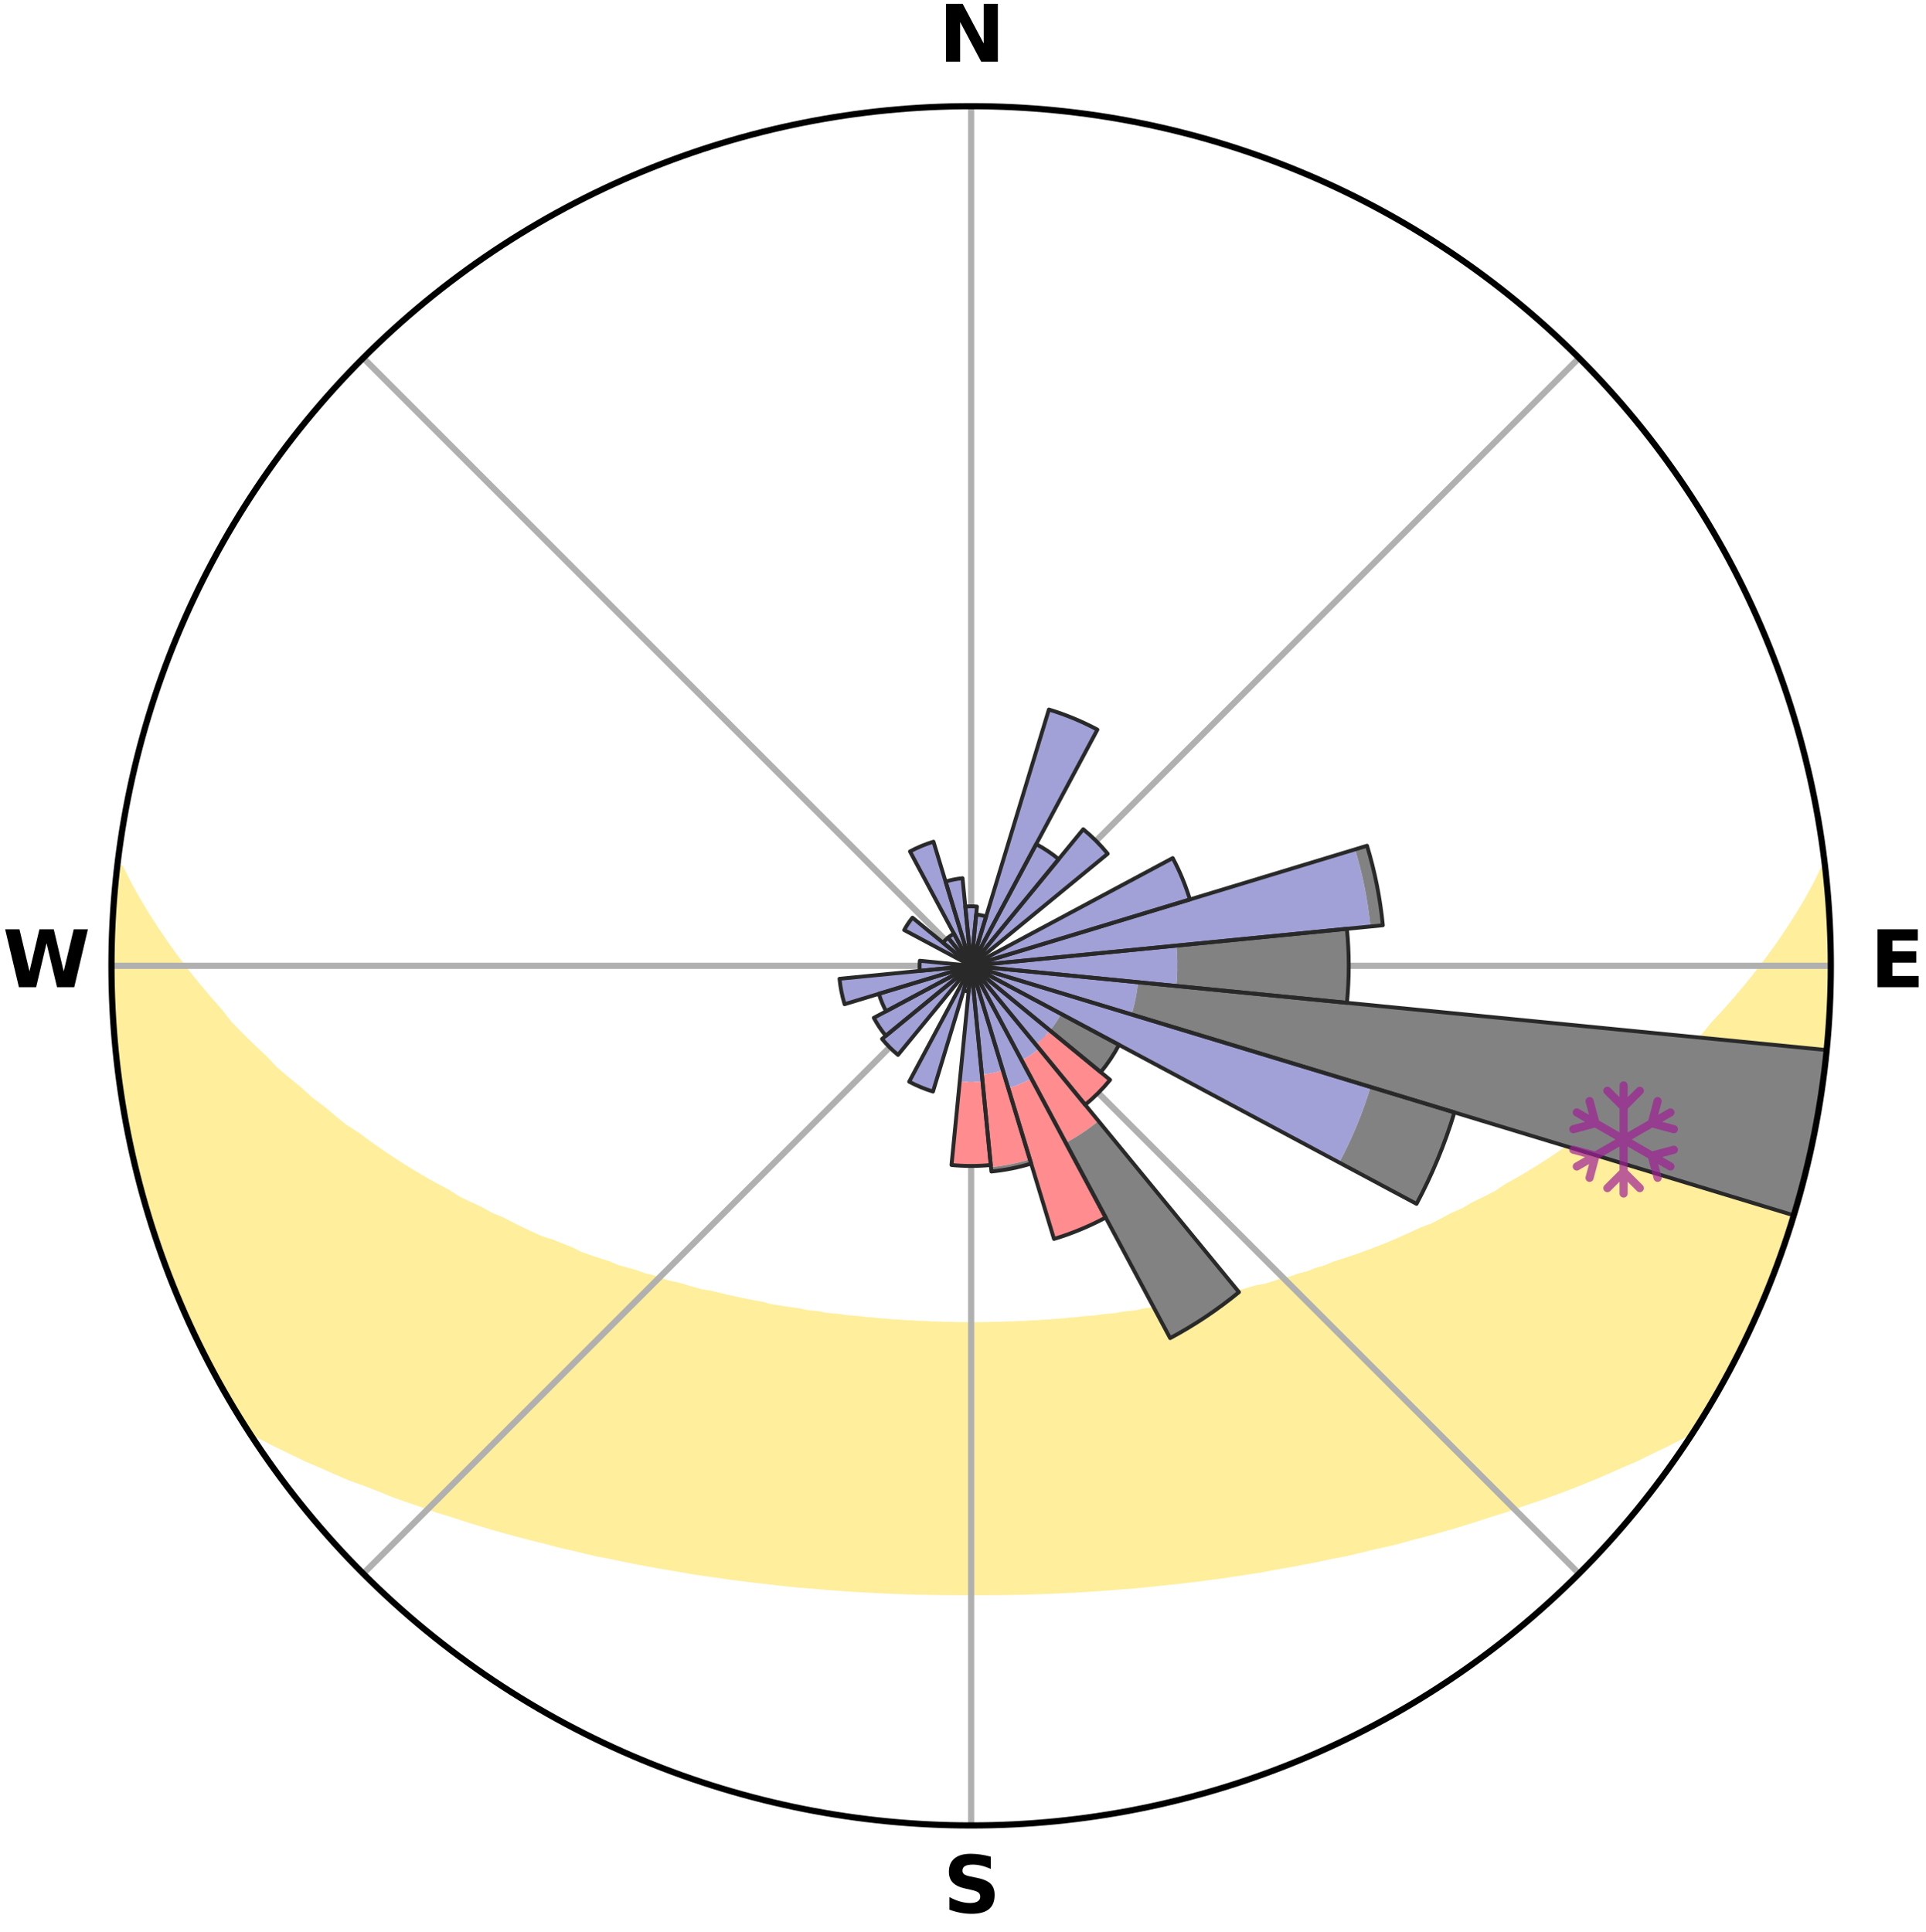 <?xml version="1.0" encoding="utf-8" standalone="no"?>
<!DOCTYPE svg PUBLIC "-//W3C//DTD SVG 1.1//EN"
  "http://www.w3.org/Graphics/SVG/1.1/DTD/svg11.dtd">
<svg xmlns:xlink="http://www.w3.org/1999/xlink" width="248.41pt" height="249.158pt" viewBox="0 0 248.41 249.158" xmlns="http://www.w3.org/2000/svg" version="1.1">
 <title>Ski Rose for Ghisoni</title>
 <defs>
  <style type="text/css">*{stroke-linejoin: round; stroke-linecap: butt}</style>
 </defs>
 <g id="figure_1">
  <g id="patch_1">
   <path d="M 0 249.158 
L 248.41 249.158 
L 248.41 0 
L 0 0 
z
" style="fill: #ffffff"/>
  </g>
  <g id="axes_1">
   <g id="patch_2">
    <path d="M 236.135 124.579 
C 236.135 110.018 233.267 95.599 227.695 82.147 
C 222.122 68.695 213.955 56.471 203.659 46.175 
C 193.363 35.879 181.139 27.711 167.687 22.139 
C 154.235 16.567 139.815 13.699 125.255 13.699 
C 110.694 13.699 96.275 16.567 82.823 22.139 
C 69.371 27.711 57.147 35.879 46.851 46.175 
C 36.555 56.471 28.387 68.695 22.815 82.147 
C 17.243 95.599 14.375 110.018 14.375 124.579 
C 14.375 139.14 17.243 153.559 22.815 167.011 
C 28.387 180.463 36.555 192.687 46.851 202.983 
C 57.147 213.279 69.371 221.447 82.823 227.019 
C 96.275 232.591 110.694 235.459 125.255 235.459 
C 139.815 235.459 154.235 232.591 167.687 227.019 
C 181.139 221.447 193.363 213.279 203.659 202.983 
C 213.955 192.687 222.122 180.463 227.695 167.011 
C 233.267 153.559 236.135 139.14 236.135 124.579 
M 125.255 124.579 
C 125.255 124.579 125.255 124.579 125.255 124.579 
C 125.255 124.579 125.255 124.579 125.255 124.579 
C 125.255 124.579 125.255 124.579 125.255 124.579 
C 125.255 124.579 125.255 124.579 125.255 124.579 
C 125.255 124.579 125.255 124.579 125.255 124.579 
C 125.255 124.579 125.255 124.579 125.255 124.579 
C 125.255 124.579 125.255 124.579 125.255 124.579 
C 125.255 124.579 125.255 124.579 125.255 124.579 
C 125.255 124.579 125.255 124.579 125.255 124.579 
C 125.255 124.579 125.255 124.579 125.255 124.579 
C 125.255 124.579 125.255 124.579 125.255 124.579 
C 125.255 124.579 125.255 124.579 125.255 124.579 
C 125.255 124.579 125.255 124.579 125.255 124.579 
C 125.255 124.579 125.255 124.579 125.255 124.579 
C 125.255 124.579 125.255 124.579 125.255 124.579 
C 125.255 124.579 125.255 124.579 125.255 124.579 
z
" style="fill: #ffffff"/>
   </g>
   <g id="PolyCollection_1">
    <defs>
     <path id="mbf16ddae6e" d="M 235.366 -137.125 
L 235.366 -137.125 
L 234.362 -135.085 
L 233.263 -133.08 
L 232.092 -131.113 
L 230.862 -129.19 
L 229.585 -127.311 
L 228.267 -125.478 
L 226.911 -123.692 
L 225.521 -121.953 
L 224.101 -120.263 
L 222.651 -118.622 
L 221.175 -117.03 
L 219.9 -115.466 
L 218.376 -113.969 
L 216.831 -112.523 
L 215.268 -111.127 
L 213.909 -109.743 
L 212.311 -108.444 
L 210.701 -107.195 
L 209.295 -105.948 
L 207.661 -104.795 
L 206.232 -103.637 
L 204.793 -102.521 
L 203.344 -101.448 
L 201.68 -100.482 
L 200.22 -99.496 
L 198.755 -98.551 
L 197.286 -97.648 
L 195.815 -96.785 
L 194.343 -95.962 
L 193.063 -95.095 
L 191.59 -94.348 
L 190.12 -93.64 
L 188.837 -92.878 
L 187.373 -92.242 
L 186.092 -91.547 
L 184.812 -90.883 
L 183.364 -90.35 
L 182.092 -89.749 
L 180.823 -89.178 
L 179.559 -88.636 
L 178.301 -88.122 
L 177.048 -87.635 
L 175.803 -87.176 
L 174.565 -86.742 
L 173.336 -86.334 
L 172.115 -85.95 
L 171.036 -85.478 
L 169.832 -85.14 
L 168.763 -84.711 
L 167.577 -84.417 
L 166.519 -84.029 
L 165.354 -83.774 
L 164.31 -83.424 
L 163.27 -83.092 
L 162.137 -82.892 
L 161.113 -82.594 
L 160.096 -82.314 
L 159.085 -82.048 
L 158.081 -81.799 
L 157.004 -81.672 
L 156.019 -81.45 
L 155.041 -81.24 
L 154.07 -81.044 
L 153.107 -80.859 
L 152.214 -80.585 
L 151.264 -80.425 
L 150.321 -80.275 
L 149.386 -80.134 
L 148.46 -80.003 
L 147.541 -79.88 
L 146.672 -79.677 
L 145.766 -79.572 
L 144.867 -79.474 
L 144.009 -79.302 
L 143.122 -79.22 
L 142.243 -79.142 
L 141.396 -78.999 
L 140.528 -78.934 
L 139.666 -78.873 
L 138.829 -78.754 
L 137.977 -78.704 
L 137.145 -78.601 
L 136.303 -78.56 
L 135.476 -78.473 
L 134.642 -78.439 
L 133.82 -78.366 
L 132.993 -78.339 
L 132.174 -78.28 
L 131.353 -78.258 
L 130.538 -78.213 
L 129.721 -78.196 
L 128.908 -78.163 
L 128.095 -78.151 
L 127.283 -78.13 
L 126.471 -78.122 
L 125.66 -78.114 
L 124.849 -78.114 
L 124.038 -78.124 
L 123.227 -78.134 
L 122.415 -78.156 
L 121.602 -78.169 
L 120.789 -78.204 
L 119.973 -78.222 
L 119.158 -78.269 
L 118.337 -78.292 
L 117.519 -78.352 
L 116.693 -78.381 
L 115.871 -78.455 
L 115.037 -78.491 
L 114.211 -78.579 
L 113.37 -78.622 
L 112.538 -78.725 
L 111.688 -78.778 
L 110.851 -78.897 
L 109.991 -78.959 
L 109.124 -79.026 
L 108.277 -79.17 
L 107.399 -79.249 
L 106.513 -79.333 
L 105.656 -79.506 
L 104.759 -79.605 
L 103.854 -79.711 
L 102.986 -79.914 
L 102.068 -80.038 
L 101.143 -80.171 
L 100.21 -80.312 
L 99.269 -80.463 
L 98.381 -80.725 
L 97.428 -80.899 
L 96.466 -81.084 
L 95.497 -81.282 
L 94.521 -81.491 
L 93.537 -81.714 
L 92.545 -81.951 
L 91.547 -82.202 
L 90.45 -82.358 
L 89.434 -82.639 
L 88.412 -82.936 
L 87.384 -83.251 
L 86.243 -83.469 
L 85.2 -83.819 
L 84.152 -84.188 
L 82.981 -84.462 
L 81.92 -84.87 
L 80.729 -85.186 
L 79.527 -85.524 
L 78.45 -85.996 
L 77.232 -86.38 
L 76.004 -86.788 
L 74.768 -87.221 
L 73.675 -87.788 
L 72.429 -88.273 
L 71.176 -88.785 
L 69.756 -89.222 
L 68.489 -89.793 
L 67.219 -90.393 
L 65.945 -91.023 
L 64.67 -91.684 
L 63.216 -92.283 
L 61.936 -93.01 
L 60.473 -93.68 
L 59.005 -94.387 
L 57.726 -95.217 
L 56.256 -95.999 
L 54.787 -96.821 
L 53.318 -97.683 
L 51.851 -98.585 
L 50.388 -99.529 
L 48.929 -100.514 
L 47.477 -101.54 
L 46.033 -102.609 
L 44.384 -103.665 
L 42.958 -104.821 
L 41.543 -106.021 
L 39.923 -107.218 
L 38.534 -108.506 
L 36.941 -109.8 
L 35.363 -111.145 
L 34.025 -112.568 
L 32.484 -114.009 
L 30.963 -115.5 
L 29.465 -117.04 
L 28.217 -118.644 
L 26.77 -120.279 
L 25.352 -121.963 
L 23.964 -123.695 
L 22.61 -125.475 
L 21.292 -127.301 
L 20.015 -129.174 
L 18.784 -131.091 
L 17.607 -133.051 
L 16.499 -135.051 
L 15.479 -137.086 
L 15.282 -137.109 
L 15.282 -137.109 
L 15.035 -135.192 
L 14.82 -133.27 
L 14.638 -131.345 
L 14.488 -129.415 
L 14.593 -127.477 
L 14.509 -125.546 
L 14.456 -123.612 
L 14.435 -121.677 
L 14.643 -119.75 
L 14.684 -117.816 
L 14.756 -115.883 
L 14.892 -113.952 
L 15.187 -112.038 
L 15.349 -110.11 
L 15.774 -108.217 
L 15.997 -106.296 
L 16.25 -104.376 
L 16.724 -102.498 
L 17.037 -100.588 
L 17.568 -98.726 
L 17.941 -96.826 
L 18.53 -94.982 
L 18.964 -93.094 
L 19.559 -91.253 
L 20.105 -89.397 
L 20.757 -87.575 
L 21.437 -85.763 
L 22.197 -83.984 
L 22.819 -82.149 
L 23.592 -80.375 
L 24.4 -78.617 
L 25.289 -76.898 
L 26.053 -75.119 
L 26.909 -73.384 
L 27.867 -71.702 
L 28.753 -69.981 
L 29.746 -68.32 
L 30.716 -66.645 
L 31.81 -65.048 
L 33.716 -63.991 
L 35.654 -62.998 
L 37.611 -62.064 
L 39.507 -61.129 
L 41.476 -60.293 
L 43.371 -59.446 
L 45.267 -58.642 
L 47.222 -57.933 
L 49.101 -57.204 
L 50.913 -56.457 
L 52.781 -55.804 
L 54.635 -55.181 
L 56.424 -54.536 
L 58.261 -53.982 
L 60.031 -53.4 
L 61.792 -52.847 
L 63.543 -52.323 
L 65.283 -51.827 
L 67.012 -51.358 
L 68.73 -50.915 
L 70.436 -50.496 
L 72.089 -50.043 
L 73.772 -49.671 
L 75.409 -49.271 
L 77.034 -48.887 
L 78.681 -48.578 
L 80.288 -48.241 
L 81.882 -47.917 
L 83.468 -47.618 
L 85.042 -47.331 
L 86.609 -47.067 
L 88.163 -46.813 
L 89.688 -46.535 
L 91.226 -46.319 
L 92.752 -46.11 
L 94.254 -45.879 
L 95.765 -45.705 
L 97.252 -45.503 
L 98.744 -45.346 
L 100.217 -45.17 
L 101.685 -45.008 
L 103.146 -44.858 
L 104.61 -44.753 
L 106.06 -44.626 
L 107.504 -44.51 
L 108.943 -44.405 
L 110.378 -44.311 
L 111.809 -44.227 
L 113.235 -44.154 
L 114.658 -44.09 
L 116.078 -44.035 
L 117.495 -43.99 
L 118.91 -43.954 
L 120.322 -43.927 
L 121.733 -43.908 
L 123.142 -43.898 
L 124.551 -43.895 
L 125.959 -43.894 
L 127.368 -43.895 
L 128.777 -43.906 
L 130.188 -43.925 
L 131.6 -43.952 
L 133.015 -43.989 
L 134.432 -44.035 
L 135.852 -44.089 
L 137.274 -44.154 
L 138.701 -44.228 
L 140.131 -44.312 
L 141.566 -44.407 
L 143.005 -44.512 
L 144.449 -44.628 
L 145.905 -44.731 
L 147.36 -44.869 
L 148.822 -45.019 
L 150.289 -45.182 
L 151.775 -45.319 
L 153.256 -45.508 
L 154.756 -45.676 
L 156.25 -45.892 
L 157.771 -46.079 
L 159.281 -46.325 
L 160.815 -46.548 
L 162.364 -46.779 
L 163.897 -47.075 
L 165.46 -47.346 
L 167.037 -47.626 
L 168.62 -47.932 
L 170.216 -48.25 
L 171.819 -48.594 
L 173.466 -48.902 
L 175.094 -49.28 
L 176.727 -49.687 
L 178.409 -50.059 
L 180.104 -50.454 
L 181.772 -50.925 
L 183.489 -51.369 
L 185.218 -51.838 
L 186.958 -52.334 
L 188.708 -52.858 
L 190.469 -53.411 
L 192.238 -53.993 
L 194.07 -54.552 
L 195.859 -55.197 
L 197.717 -55.815 
L 199.58 -56.473 
L 201.457 -57.161 
L 203.337 -57.89 
L 205.229 -58.653 
L 207.12 -59.46 
L 209.019 -60.304 
L 210.988 -61.14 
L 212.879 -62.077 
L 214.836 -63.012 
L 216.774 -64.004 
L 218.681 -65.06 
L 219.789 -66.648 
L 220.782 -68.309 
L 221.759 -69.98 
L 222.689 -71.676 
L 223.585 -73.392 
L 224.48 -75.107 
L 225.327 -76.847 
L 226.057 -78.641 
L 226.851 -80.404 
L 227.602 -82.185 
L 228.286 -83.994 
L 229.101 -85.753 
L 229.693 -87.596 
L 230.362 -89.411 
L 230.963 -91.249 
L 231.462 -93.119 
L 232.032 -94.967 
L 232.557 -96.829 
L 233.036 -98.703 
L 233.471 -100.588 
L 233.861 -102.483 
L 234.207 -104.386 
L 234.587 -106.283 
L 234.843 -108.201 
L 235.183 -110.107 
L 235.361 -112.034 
L 235.561 -113.958 
L 235.792 -115.88 
L 235.851 -117.815 
L 236.011 -119.743 
L 236.053 -121.678 
L 236.001 -123.613 
L 236.111 -125.546 
L 235.989 -127.479 
L 235.976 -129.413 
L 235.843 -131.343 
L 235.763 -133.276 
L 235.511 -135.196 
L 235.366 -137.125 
z
" style="stroke: #ffee9c"/>
    </defs>
    <g clip-path="url(#p8eaec85a07)">
     <use xlink:href="#mbf16ddae6e" x="0" y="249.158" style="fill: #ffee9c; stroke: #ffee9c"/>
    </g>
   </g>
   <g id="matplotlib.axis_1">
    <g id="xtick_1">
     <g id="line2d_1">
      <path d="M 125.255 124.579 
L 125.255 13.699 
" clip-path="url(#p8eaec85a07)" style="fill: none; stroke: #b0b0b0; stroke-width: 0.8; stroke-linecap: square"/>
     </g>
     <g id="text_1">
      <!-- N -->
      <g transform="translate(121.07 7.958) scale(0.1 -0.1)">
       <defs>
        <path id="DejaVuSans-Bold-4e" d="M 588 4666 
L 1931 4666 
L 3628 1466 
L 3628 4666 
L 4769 4666 
L 4769 0 
L 3425 0 
L 1728 3200 
L 1728 0 
L 588 0 
L 588 4666 
z
" transform="scale(0.016)"/>
       </defs>
       <use xlink:href="#DejaVuSans-Bold-4e"/>
      </g>
     </g>
    </g>
    <g id="xtick_2">
     <g id="line2d_2">
      <path d="M 125.255 124.579 
L 203.659 46.175 
" clip-path="url(#p8eaec85a07)" style="fill: none; stroke: #b0b0b0; stroke-width: 0.8; stroke-linecap: square"/>
     </g>
    </g>
    <g id="xtick_3">
     <g id="line2d_3">
      <path d="M 125.255 124.579 
L 236.135 124.579 
" clip-path="url(#p8eaec85a07)" style="fill: none; stroke: #b0b0b0; stroke-width: 0.8; stroke-linecap: square"/>
     </g>
     <g id="text_2">
      <!-- E -->
      <g transform="translate(241.219 127.338) scale(0.1 -0.1)">
       <defs>
        <path id="DejaVuSans-Bold-45" d="M 588 4666 
L 3834 4666 
L 3834 3756 
L 1791 3756 
L 1791 2888 
L 3713 2888 
L 3713 1978 
L 1791 1978 
L 1791 909 
L 3903 909 
L 3903 0 
L 588 0 
L 588 4666 
z
" transform="scale(0.016)"/>
       </defs>
       <use xlink:href="#DejaVuSans-Bold-45"/>
      </g>
     </g>
    </g>
    <g id="xtick_4">
     <g id="line2d_4">
      <path d="M 125.255 124.579 
L 203.659 202.983 
" clip-path="url(#p8eaec85a07)" style="fill: none; stroke: #b0b0b0; stroke-width: 0.8; stroke-linecap: square"/>
     </g>
    </g>
    <g id="xtick_5">
     <g id="line2d_5">
      <path d="M 125.255 124.579 
L 125.255 235.459 
" clip-path="url(#p8eaec85a07)" style="fill: none; stroke: #b0b0b0; stroke-width: 0.8; stroke-linecap: square"/>
     </g>
     <g id="text_3">
      <!-- S -->
      <g transform="translate(121.654 246.718) scale(0.1 -0.1)">
       <defs>
        <path id="DejaVuSans-Bold-53" d="M 3834 4519 
L 3834 3531 
Q 3450 3703 3084 3790 
Q 2719 3878 2394 3878 
Q 1963 3878 1756 3759 
Q 1550 3641 1550 3391 
Q 1550 3203 1689 3098 
Q 1828 2994 2194 2919 
L 2706 2816 
Q 3484 2659 3812 2340 
Q 4141 2022 4141 1434 
Q 4141 663 3683 286 
Q 3225 -91 2284 -91 
Q 1841 -91 1394 -6 
Q 947 78 500 244 
L 500 1259 
Q 947 1022 1364 901 
Q 1781 781 2169 781 
Q 2563 781 2772 912 
Q 2981 1044 2981 1288 
Q 2981 1506 2839 1625 
Q 2697 1744 2272 1838 
L 1806 1941 
Q 1106 2091 782 2419 
Q 459 2747 459 3303 
Q 459 4000 909 4375 
Q 1359 4750 2203 4750 
Q 2588 4750 2994 4692 
Q 3400 4634 3834 4519 
z
" transform="scale(0.016)"/>
       </defs>
       <use xlink:href="#DejaVuSans-Bold-53"/>
      </g>
     </g>
    </g>
    <g id="xtick_6">
     <g id="line2d_6">
      <path d="M 125.255 124.579 
L 46.851 202.983 
" clip-path="url(#p8eaec85a07)" style="fill: none; stroke: #b0b0b0; stroke-width: 0.8; stroke-linecap: square"/>
     </g>
    </g>
    <g id="xtick_7">
     <g id="line2d_7">
      <path d="M 125.255 124.579 
L 14.375 124.579 
" clip-path="url(#p8eaec85a07)" style="fill: none; stroke: #b0b0b0; stroke-width: 0.8; stroke-linecap: square"/>
     </g>
     <g id="text_4">
      <!-- W -->
      <g transform="translate(0.36 127.338) scale(0.1 -0.1)">
       <defs>
        <path id="DejaVuSans-Bold-57" d="M 191 4666 
L 1344 4666 
L 2150 1275 
L 2950 4666 
L 4109 4666 
L 4909 1275 
L 5716 4666 
L 6859 4666 
L 5759 0 
L 4372 0 
L 3525 3547 
L 2688 0 
L 1300 0 
L 191 4666 
z
" transform="scale(0.016)"/>
       </defs>
       <use xlink:href="#DejaVuSans-Bold-57"/>
      </g>
     </g>
    </g>
    <g id="xtick_8">
     <g id="line2d_8">
      <path d="M 125.255 124.579 
L 46.851 46.175 
" clip-path="url(#p8eaec85a07)" style="fill: none; stroke: #b0b0b0; stroke-width: 0.8; stroke-linecap: square"/>
     </g>
    </g>
   </g>
   <g id="matplotlib.axis_2"/>
   <g id="patch_3">
    <path d="M 125.255 124.579 
C 125.255 124.579 125.255 124.579 125.255 124.579 
C 125.255 124.579 125.255 124.579 125.255 124.579 
L 125.255 124.579 
C 125.255 124.579 125.255 124.579 125.255 124.579 
C 125.255 124.579 125.255 124.579 125.255 124.579 
z
" clip-path="url(#p8eaec85a07)" style="fill: #d9d9d9"/>
   </g>
   <g id="patch_4">
    <path d="M 125.255 124.579 
C 125.255 124.579 125.255 124.579 125.255 124.579 
C 125.255 124.579 125.255 124.579 125.255 124.579 
L 125.255 124.579 
C 125.255 124.579 125.255 124.579 125.255 124.579 
C 125.255 124.579 125.255 124.579 125.255 124.579 
z
" clip-path="url(#p8eaec85a07)" style="fill: #d9d9d9"/>
   </g>
   <g id="patch_5">
    <path d="M 125.255 124.579 
C 125.255 124.579 125.255 124.579 125.255 124.579 
C 125.255 124.579 125.255 124.579 125.255 124.579 
L 125.255 124.579 
C 125.255 124.579 125.255 124.579 125.255 124.579 
C 125.255 124.579 125.255 124.579 125.255 124.579 
z
" clip-path="url(#p8eaec85a07)" style="fill: #d9d9d9"/>
   </g>
   <g id="patch_6">
    <path d="M 125.255 124.579 
C 125.255 124.579 125.255 124.579 125.255 124.579 
C 125.255 124.579 125.255 124.579 125.255 124.579 
L 125.255 124.579 
C 125.255 124.579 125.255 124.579 125.255 124.579 
C 125.255 124.579 125.255 124.579 125.255 124.579 
z
" clip-path="url(#p8eaec85a07)" style="fill: #d9d9d9"/>
   </g>
   <g id="patch_7">
    <path d="M 125.255 124.579 
C 125.255 124.579 125.255 124.579 125.255 124.579 
C 125.255 124.579 125.255 124.579 125.255 124.579 
L 125.255 124.579 
C 125.255 124.579 125.255 124.579 125.255 124.579 
C 125.255 124.579 125.255 124.579 125.255 124.579 
z
" clip-path="url(#p8eaec85a07)" style="fill: #d9d9d9"/>
   </g>
   <g id="patch_8">
    <path d="M 125.255 124.579 
C 125.255 124.579 125.255 124.579 125.255 124.579 
C 125.255 124.579 125.255 124.579 125.255 124.579 
L 125.255 124.579 
C 125.255 124.579 125.255 124.579 125.255 124.579 
C 125.255 124.579 125.255 124.579 125.255 124.579 
z
" clip-path="url(#p8eaec85a07)" style="fill: #d9d9d9"/>
   </g>
   <g id="patch_9">
    <path d="M 125.255 124.579 
C 125.255 124.579 125.255 124.579 125.255 124.579 
C 125.255 124.579 125.255 124.579 125.255 124.579 
L 125.255 124.579 
C 125.255 124.579 125.255 124.579 125.255 124.579 
C 125.255 124.579 125.255 124.579 125.255 124.579 
z
" clip-path="url(#p8eaec85a07)" style="fill: #d9d9d9"/>
   </g>
   <g id="patch_10">
    <path d="M 125.255 124.579 
C 125.255 124.579 125.255 124.579 125.255 124.579 
C 125.255 124.579 125.255 124.579 125.255 124.579 
L 125.255 124.579 
C 125.255 124.579 125.255 124.579 125.255 124.579 
C 125.255 124.579 125.255 124.579 125.255 124.579 
z
" clip-path="url(#p8eaec85a07)" style="fill: #d9d9d9"/>
   </g>
   <g id="patch_11">
    <path d="M 125.255 124.579 
C 125.255 124.579 125.255 124.579 125.255 124.579 
C 125.255 124.579 125.255 124.579 125.255 124.579 
L 125.255 124.579 
C 125.255 124.579 125.255 124.579 125.255 124.579 
C 125.255 124.579 125.255 124.579 125.255 124.579 
z
" clip-path="url(#p8eaec85a07)" style="fill: #d9d9d9"/>
   </g>
   <g id="patch_12">
    <path d="M 125.255 124.579 
C 125.255 124.579 125.255 124.579 125.255 124.579 
C 125.255 124.579 125.255 124.579 125.255 124.579 
L 125.255 124.579 
C 125.255 124.579 125.255 124.579 125.255 124.579 
C 125.255 124.579 125.255 124.579 125.255 124.579 
z
" clip-path="url(#p8eaec85a07)" style="fill: #d9d9d9"/>
   </g>
   <g id="patch_13">
    <path d="M 125.255 124.579 
C 125.255 124.579 125.255 124.579 125.255 124.579 
C 125.255 124.579 125.255 124.579 125.255 124.579 
L 125.255 124.579 
C 125.255 124.579 125.255 124.579 125.255 124.579 
C 125.255 124.579 125.255 124.579 125.255 124.579 
z
" clip-path="url(#p8eaec85a07)" style="fill: #d9d9d9"/>
   </g>
   <g id="patch_14">
    <path d="M 125.255 124.579 
C 125.255 124.579 125.255 124.579 125.255 124.579 
C 125.255 124.579 125.255 124.579 125.255 124.579 
L 125.255 124.579 
C 125.255 124.579 125.255 124.579 125.255 124.579 
C 125.255 124.579 125.255 124.579 125.255 124.579 
z
" clip-path="url(#p8eaec85a07)" style="fill: #d9d9d9"/>
   </g>
   <g id="patch_15">
    <path d="M 125.255 124.579 
C 125.255 124.579 125.255 124.579 125.255 124.579 
C 125.255 124.579 125.255 124.579 125.255 124.579 
L 125.255 124.579 
C 125.255 124.579 125.255 124.579 125.255 124.579 
C 125.255 124.579 125.255 124.579 125.255 124.579 
z
" clip-path="url(#p8eaec85a07)" style="fill: #d9d9d9"/>
   </g>
   <g id="patch_16">
    <path d="M 125.255 124.579 
C 125.255 124.579 125.255 124.579 125.255 124.579 
C 125.255 124.579 125.255 124.579 125.255 124.579 
L 125.255 124.579 
C 125.255 124.579 125.255 124.579 125.255 124.579 
C 125.255 124.579 125.255 124.579 125.255 124.579 
z
" clip-path="url(#p8eaec85a07)" style="fill: #d9d9d9"/>
   </g>
   <g id="patch_17">
    <path d="M 125.255 124.579 
C 125.255 124.579 125.255 124.579 125.255 124.579 
C 125.255 124.579 125.255 124.579 125.255 124.579 
L 125.255 124.579 
C 125.255 124.579 125.255 124.579 125.255 124.579 
C 125.255 124.579 125.255 124.579 125.255 124.579 
z
" clip-path="url(#p8eaec85a07)" style="fill: #d9d9d9"/>
   </g>
   <g id="patch_18">
    <path d="M 125.255 124.579 
C 125.255 124.579 125.255 124.579 125.255 124.579 
C 125.255 124.579 125.255 124.579 125.255 124.579 
L 125.255 124.579 
C 125.255 124.579 125.255 124.579 125.255 124.579 
C 125.255 124.579 125.255 124.579 125.255 124.579 
z
" clip-path="url(#p8eaec85a07)" style="fill: #d9d9d9"/>
   </g>
   <g id="patch_19">
    <path d="M 125.255 124.579 
C 125.255 124.579 125.255 124.579 125.255 124.579 
C 125.255 124.579 125.255 124.579 125.255 124.579 
L 125.255 124.579 
C 125.255 124.579 125.255 124.579 125.255 124.579 
C 125.255 124.579 125.255 124.579 125.255 124.579 
z
" clip-path="url(#p8eaec85a07)" style="fill: #d9d9d9"/>
   </g>
   <g id="patch_20">
    <path d="M 125.255 124.579 
C 125.255 124.579 125.255 124.579 125.255 124.579 
C 125.255 124.579 125.255 124.579 125.255 124.579 
L 125.255 124.579 
C 125.255 124.579 125.255 124.579 125.255 124.579 
C 125.255 124.579 125.255 124.579 125.255 124.579 
z
" clip-path="url(#p8eaec85a07)" style="fill: #d9d9d9"/>
   </g>
   <g id="patch_21">
    <path d="M 125.255 124.579 
C 125.255 124.579 125.255 124.579 125.255 124.579 
C 125.255 124.579 125.255 124.579 125.255 124.579 
L 125.255 124.579 
C 125.255 124.579 125.255 124.579 125.255 124.579 
C 125.255 124.579 125.255 124.579 125.255 124.579 
z
" clip-path="url(#p8eaec85a07)" style="fill: #d9d9d9"/>
   </g>
   <g id="patch_22">
    <path d="M 125.255 124.579 
C 125.255 124.579 125.255 124.579 125.255 124.579 
C 125.255 124.579 125.255 124.579 125.255 124.579 
L 125.255 124.579 
C 125.255 124.579 125.255 124.579 125.255 124.579 
C 125.255 124.579 125.255 124.579 125.255 124.579 
z
" clip-path="url(#p8eaec85a07)" style="fill: #d9d9d9"/>
   </g>
   <g id="patch_23">
    <path d="M 125.255 124.579 
C 125.255 124.579 125.255 124.579 125.255 124.579 
C 125.255 124.579 125.255 124.579 125.255 124.579 
L 125.255 124.579 
C 125.255 124.579 125.255 124.579 125.255 124.579 
C 125.255 124.579 125.255 124.579 125.255 124.579 
z
" clip-path="url(#p8eaec85a07)" style="fill: #d9d9d9"/>
   </g>
   <g id="patch_24">
    <path d="M 125.255 124.579 
C 125.255 124.579 125.255 124.579 125.255 124.579 
C 125.255 124.579 125.255 124.579 125.255 124.579 
L 125.255 124.579 
C 125.255 124.579 125.255 124.579 125.255 124.579 
C 125.255 124.579 125.255 124.579 125.255 124.579 
z
" clip-path="url(#p8eaec85a07)" style="fill: #d9d9d9"/>
   </g>
   <g id="patch_25">
    <path d="M 125.255 124.579 
C 125.255 124.579 125.255 124.579 125.255 124.579 
C 125.255 124.579 125.255 124.579 125.255 124.579 
L 125.255 124.579 
C 125.255 124.579 125.255 124.579 125.255 124.579 
C 125.255 124.579 125.255 124.579 125.255 124.579 
z
" clip-path="url(#p8eaec85a07)" style="fill: #d9d9d9"/>
   </g>
   <g id="patch_26">
    <path d="M 125.255 124.579 
C 125.255 124.579 125.255 124.579 125.255 124.579 
C 125.255 124.579 125.255 124.579 125.255 124.579 
L 125.255 124.579 
C 125.255 124.579 125.255 124.579 125.255 124.579 
C 125.255 124.579 125.255 124.579 125.255 124.579 
z
" clip-path="url(#p8eaec85a07)" style="fill: #d9d9d9"/>
   </g>
   <g id="patch_27">
    <path d="M 125.255 124.579 
C 125.255 124.579 125.255 124.579 125.255 124.579 
C 125.255 124.579 125.255 124.579 125.255 124.579 
L 125.255 124.579 
C 125.255 124.579 125.255 124.579 125.255 124.579 
C 125.255 124.579 125.255 124.579 125.255 124.579 
z
" clip-path="url(#p8eaec85a07)" style="fill: #d9d9d9"/>
   </g>
   <g id="patch_28">
    <path d="M 125.255 124.579 
C 125.255 124.579 125.255 124.579 125.255 124.579 
C 125.255 124.579 125.255 124.579 125.255 124.579 
L 125.255 124.579 
C 125.255 124.579 125.255 124.579 125.255 124.579 
C 125.255 124.579 125.255 124.579 125.255 124.579 
z
" clip-path="url(#p8eaec85a07)" style="fill: #d9d9d9"/>
   </g>
   <g id="patch_29">
    <path d="M 125.255 124.579 
C 125.255 124.579 125.255 124.579 125.255 124.579 
C 125.255 124.579 125.255 124.579 125.255 124.579 
L 125.255 124.579 
C 125.255 124.579 125.255 124.579 125.255 124.579 
C 125.255 124.579 125.255 124.579 125.255 124.579 
z
" clip-path="url(#p8eaec85a07)" style="fill: #d9d9d9"/>
   </g>
   <g id="patch_30">
    <path d="M 125.255 124.579 
C 125.255 124.579 125.255 124.579 125.255 124.579 
C 125.255 124.579 125.255 124.579 125.255 124.579 
L 125.255 124.579 
C 125.255 124.579 125.255 124.579 125.255 124.579 
C 125.255 124.579 125.255 124.579 125.255 124.579 
z
" clip-path="url(#p8eaec85a07)" style="fill: #d9d9d9"/>
   </g>
   <g id="patch_31">
    <path d="M 125.255 124.579 
C 125.255 124.579 125.255 124.579 125.255 124.579 
C 125.255 124.579 125.255 124.579 125.255 124.579 
L 125.255 124.579 
C 125.255 124.579 125.255 124.579 125.255 124.579 
C 125.255 124.579 125.255 124.579 125.255 124.579 
z
" clip-path="url(#p8eaec85a07)" style="fill: #d9d9d9"/>
   </g>
   <g id="patch_32">
    <path d="M 125.255 124.579 
C 125.255 124.579 125.255 124.579 125.255 124.579 
C 125.255 124.579 125.255 124.579 125.255 124.579 
L 125.255 124.579 
C 125.255 124.579 125.255 124.579 125.255 124.579 
C 125.255 124.579 125.255 124.579 125.255 124.579 
z
" clip-path="url(#p8eaec85a07)" style="fill: #d9d9d9"/>
   </g>
   <g id="patch_33">
    <path d="M 125.255 124.579 
C 125.255 124.579 125.255 124.579 125.255 124.579 
C 125.255 124.579 125.255 124.579 125.255 124.579 
L 125.255 124.579 
C 125.255 124.579 125.255 124.579 125.255 124.579 
C 125.255 124.579 125.255 124.579 125.255 124.579 
z
" clip-path="url(#p8eaec85a07)" style="fill: #d9d9d9"/>
   </g>
   <g id="patch_34">
    <path d="M 125.255 124.579 
C 125.255 124.579 125.255 124.579 125.255 124.579 
C 125.255 124.579 125.255 124.579 125.255 124.579 
L 125.255 124.579 
C 125.255 124.579 125.255 124.579 125.255 124.579 
C 125.255 124.579 125.255 124.579 125.255 124.579 
z
" clip-path="url(#p8eaec85a07)" style="fill: #d9d9d9"/>
   </g>
   <g id="patch_35">
    <path d="M 125.255 124.579 
C 125.255 124.579 125.255 124.579 125.255 124.579 
C 125.255 124.579 125.255 124.579 125.255 124.579 
L 126.007 116.939 
C 125.757 116.915 125.506 116.902 125.255 116.902 
C 125.004 116.902 124.752 116.915 124.502 116.939 
z
" clip-path="url(#p8eaec85a07)" style="fill: #a1a1d8"/>
   </g>
   <g id="patch_36">
    <path d="M 125.255 124.579 
C 125.255 124.579 125.255 124.579 125.255 124.579 
C 125.255 124.579 125.255 124.579 125.255 124.579 
L 127.185 118.217 
C 126.976 118.154 126.765 118.101 126.552 118.059 
C 126.338 118.016 126.123 117.984 125.906 117.963 
z
" clip-path="url(#p8eaec85a07)" style="fill: #a1a1d8"/>
   </g>
   <g id="patch_37">
    <path d="M 125.255 124.579 
C 125.255 124.579 125.255 124.579 125.255 124.579 
C 125.255 124.579 125.255 124.579 125.255 124.579 
L 141.539 94.113 
C 140.542 93.58 139.519 93.097 138.475 92.664 
C 137.43 92.231 136.365 91.85 135.283 91.522 
z
" clip-path="url(#p8eaec85a07)" style="fill: #a1a1d8"/>
   </g>
   <g id="patch_38">
    <path d="M 125.255 124.579 
C 125.255 124.579 125.255 124.579 125.255 124.579 
C 125.255 124.579 125.255 124.579 125.255 124.579 
L 136.545 110.821 
C 136.095 110.452 135.627 110.105 135.143 109.781 
C 134.658 109.457 134.158 109.158 133.645 108.883 
z
" clip-path="url(#p8eaec85a07)" style="fill: #a1a1d8"/>
   </g>
   <g id="patch_39">
    <path d="M 125.255 124.579 
C 125.255 124.579 125.255 124.579 125.255 124.579 
C 125.255 124.579 125.255 124.579 125.255 124.579 
L 142.871 110.122 
C 142.398 109.545 141.896 108.992 141.369 108.465 
C 140.841 107.938 140.288 107.436 139.712 106.963 
z
" clip-path="url(#p8eaec85a07)" style="fill: #a1a1d8"/>
   </g>
   <g id="patch_40">
    <path d="M 125.255 124.579 
C 125.255 124.579 125.255 124.579 125.255 124.579 
C 125.255 124.579 125.255 124.579 125.255 124.579 
L 126.947 123.674 
C 126.918 123.619 126.885 123.565 126.851 123.513 
C 126.816 123.461 126.778 123.41 126.738 123.362 
z
" clip-path="url(#p8eaec85a07)" style="fill: #a1a1d8"/>
   </g>
   <g id="patch_41">
    <path d="M 125.255 124.579 
C 125.255 124.579 125.255 124.579 125.255 124.579 
C 125.255 124.579 125.255 124.579 125.255 124.579 
L 153.468 116.021 
C 153.188 115.097 152.863 114.188 152.493 113.297 
C 152.124 112.405 151.711 111.532 151.256 110.681 
z
" clip-path="url(#p8eaec85a07)" style="fill: #a1a1d8"/>
   </g>
   <g id="patch_42">
    <path d="M 125.255 124.579 
C 125.255 124.579 125.255 124.579 125.255 124.579 
C 125.255 124.579 125.255 124.579 125.255 124.579 
L 176.752 119.507 
C 176.586 117.821 176.337 116.145 176.007 114.484 
C 175.676 112.823 175.264 111.179 174.773 109.558 
z
" clip-path="url(#p8eaec85a07)" style="fill: #a1a1d8"/>
   </g>
   <g id="patch_43">
    <path d="M 125.255 124.579 
C 125.255 124.579 125.255 124.579 125.255 124.579 
C 125.255 124.579 125.255 124.579 125.255 124.579 
L 151.719 127.186 
C 151.805 126.319 151.847 125.449 151.847 124.579 
C 151.847 123.709 151.805 122.839 151.719 121.973 
z
" clip-path="url(#p8eaec85a07)" style="fill: #a1a1d8"/>
   </g>
   <g id="patch_44">
    <path d="M 125.255 124.579 
C 125.255 124.579 125.255 124.579 125.255 124.579 
C 125.255 124.579 125.255 124.579 125.255 124.579 
L 145.951 130.857 
C 146.157 130.18 146.329 129.493 146.467 128.798 
C 146.605 128.104 146.709 127.403 146.778 126.699 
z
" clip-path="url(#p8eaec85a07)" style="fill: #a1a1d8"/>
   </g>
   <g id="patch_45">
    <path d="M 125.255 124.579 
C 125.255 124.579 125.255 124.579 125.255 124.579 
C 125.255 124.579 125.255 124.579 125.255 124.579 
L 172.737 149.959 
C 173.567 148.404 174.321 146.81 174.996 145.182 
C 175.67 143.554 176.264 141.894 176.776 140.208 
z
" clip-path="url(#p8eaec85a07)" style="fill: #a1a1d8"/>
   </g>
   <g id="patch_46">
    <path d="M 125.255 124.579 
C 125.255 124.579 125.255 124.579 125.255 124.579 
C 125.255 124.579 125.255 124.579 125.255 124.579 
L 135.425 132.926 
C 135.699 132.593 135.955 132.247 136.195 131.889 
C 136.434 131.531 136.655 131.161 136.858 130.781 
z
" clip-path="url(#p8eaec85a07)" style="fill: #a1a1d8"/>
   </g>
   <g id="patch_47">
    <path d="M 125.255 124.579 
C 125.255 124.579 125.255 124.579 125.255 124.579 
C 125.255 124.579 125.255 124.579 125.255 124.579 
L 133.602 134.75 
C 133.934 134.476 134.254 134.187 134.558 133.883 
C 134.863 133.578 135.152 133.259 135.425 132.926 
z
" clip-path="url(#p8eaec85a07)" style="fill: #a1a1d8"/>
   </g>
   <g id="patch_48">
    <path d="M 125.255 124.579 
C 125.255 124.579 125.255 124.579 125.255 124.579 
C 125.255 124.579 125.255 124.579 125.255 124.579 
L 131.779 136.784 
C 132.178 136.571 132.567 136.338 132.944 136.086 
C 133.32 135.834 133.684 135.564 134.034 135.277 
z
" clip-path="url(#p8eaec85a07)" style="fill: #a1a1d8"/>
   </g>
   <g id="patch_49">
    <path d="M 125.255 124.579 
C 125.255 124.579 125.255 124.579 125.255 124.579 
C 125.255 124.579 125.255 124.579 125.255 124.579 
L 130.047 140.377 
C 130.564 140.221 131.073 140.038 131.573 139.832 
C 132.072 139.625 132.561 139.394 133.037 139.139 
z
" clip-path="url(#p8eaec85a07)" style="fill: #a1a1d8"/>
   </g>
   <g id="patch_50">
    <path d="M 125.255 124.579 
C 125.255 124.579 125.255 124.579 125.255 124.579 
C 125.255 124.579 125.255 124.579 125.255 124.579 
L 126.637 138.614 
C 127.097 138.569 127.553 138.501 128.006 138.411 
C 128.459 138.321 128.907 138.209 129.349 138.075 
z
" clip-path="url(#p8eaec85a07)" style="fill: #a1a1d8"/>
   </g>
   <g id="patch_51">
    <path d="M 125.255 124.579 
C 125.255 124.579 125.255 124.579 125.255 124.579 
C 125.255 124.579 125.255 124.579 125.255 124.579 
L 123.786 139.496 
C 124.274 139.544 124.764 139.568 125.255 139.568 
C 125.745 139.568 126.236 139.544 126.724 139.496 
z
" clip-path="url(#p8eaec85a07)" style="fill: #a1a1d8"/>
   </g>
   <g id="patch_52">
    <path d="M 125.255 124.579 
C 125.255 124.579 125.255 124.579 125.255 124.579 
C 125.255 124.579 125.255 124.579 125.255 124.579 
L 124.29 127.76 
C 124.394 127.792 124.5 127.818 124.606 127.839 
C 124.713 127.86 124.821 127.876 124.929 127.887 
z
" clip-path="url(#p8eaec85a07)" style="fill: #a1a1d8"/>
   </g>
   <g id="patch_53">
    <path d="M 125.255 124.579 
C 125.255 124.579 125.255 124.579 125.255 124.579 
C 125.255 124.579 125.255 124.579 125.255 124.579 
L 117.265 139.527 
C 117.754 139.789 118.256 140.026 118.769 140.238 
C 119.281 140.451 119.804 140.638 120.335 140.799 
z
" clip-path="url(#p8eaec85a07)" style="fill: #a1a1d8"/>
   </g>
   <g id="patch_54">
    <path d="M 125.255 124.579 
C 125.255 124.579 125.255 124.579 125.255 124.579 
C 125.255 124.579 125.255 124.579 125.255 124.579 
L 125.255 124.579 
C 125.255 124.579 125.255 124.579 125.255 124.579 
C 125.255 124.579 125.255 124.579 125.255 124.579 
z
" clip-path="url(#p8eaec85a07)" style="fill: #a1a1d8"/>
   </g>
   <g id="patch_55">
    <path d="M 125.255 124.579 
C 125.255 124.579 125.255 124.579 125.255 124.579 
C 125.255 124.579 125.255 124.579 125.255 124.579 
L 113.763 134.01 
C 114.072 134.386 114.399 134.747 114.743 135.091 
C 115.087 135.435 115.448 135.762 115.824 136.07 
z
" clip-path="url(#p8eaec85a07)" style="fill: #a1a1d8"/>
   </g>
   <g id="patch_56">
    <path d="M 125.255 124.579 
C 125.255 124.579 125.255 124.579 125.255 124.579 
C 125.255 124.579 125.255 124.579 125.255 124.579 
L 112.703 131.288 
C 112.922 131.699 113.162 132.099 113.421 132.486 
C 113.679 132.874 113.957 133.248 114.253 133.608 
z
" clip-path="url(#p8eaec85a07)" style="fill: #a1a1d8"/>
   </g>
   <g id="patch_57">
    <path d="M 125.255 124.579 
C 125.255 124.579 125.255 124.579 125.255 124.579 
C 125.255 124.579 125.255 124.579 125.255 124.579 
L 113.353 128.189 
C 113.471 128.579 113.608 128.963 113.764 129.339 
C 113.92 129.715 114.094 130.083 114.286 130.442 
z
" clip-path="url(#p8eaec85a07)" style="fill: #a1a1d8"/>
   </g>
   <g id="patch_58">
    <path d="M 125.255 124.579 
C 125.255 124.579 125.255 124.579 125.255 124.579 
C 125.255 124.579 125.255 124.579 125.255 124.579 
L 108.279 126.251 
C 108.334 126.807 108.416 127.359 108.525 127.907 
C 108.634 128.454 108.769 128.996 108.932 129.531 
z
" clip-path="url(#p8eaec85a07)" style="fill: #a1a1d8"/>
   </g>
   <g id="patch_59">
    <path d="M 125.255 124.579 
C 125.255 124.579 125.255 124.579 125.255 124.579 
C 125.255 124.579 125.255 124.579 125.255 124.579 
L 118.639 123.927 
C 118.617 124.144 118.607 124.361 118.607 124.579 
C 118.607 124.797 118.617 125.014 118.639 125.231 
z
" clip-path="url(#p8eaec85a07)" style="fill: #a1a1d8"/>
   </g>
   <g id="patch_60">
    <path d="M 125.255 124.579 
C 125.255 124.579 125.255 124.579 125.255 124.579 
C 125.255 124.579 125.255 124.579 125.255 124.579 
L 125.255 124.579 
C 125.255 124.579 125.255 124.579 125.255 124.579 
C 125.255 124.579 125.255 124.579 125.255 124.579 
z
" clip-path="url(#p8eaec85a07)" style="fill: #a1a1d8"/>
   </g>
   <g id="patch_61">
    <path d="M 125.255 124.579 
C 125.255 124.579 125.255 124.579 125.255 124.579 
C 125.255 124.579 125.255 124.579 125.255 124.579 
L 125.255 124.579 
C 125.255 124.579 125.255 124.579 125.255 124.579 
C 125.255 124.579 125.255 124.579 125.255 124.579 
z
" clip-path="url(#p8eaec85a07)" style="fill: #a1a1d8"/>
   </g>
   <g id="patch_62">
    <path d="M 125.255 124.579 
C 125.255 124.579 125.255 124.579 125.255 124.579 
C 125.255 124.579 125.255 124.579 125.255 124.579 
L 117.69 118.371 
C 117.487 118.619 117.296 118.876 117.118 119.142 
C 116.94 119.409 116.776 119.684 116.625 119.966 
z
" clip-path="url(#p8eaec85a07)" style="fill: #a1a1d8"/>
   </g>
   <g id="patch_63">
    <path d="M 125.255 124.579 
C 125.255 124.579 125.255 124.579 125.255 124.579 
C 125.255 124.579 125.255 124.579 125.255 124.579 
L 122.273 120.945 
C 122.154 121.043 122.04 121.146 121.931 121.255 
C 121.822 121.364 121.719 121.478 121.621 121.597 
z
" clip-path="url(#p8eaec85a07)" style="fill: #a1a1d8"/>
   </g>
   <g id="patch_64">
    <path d="M 125.255 124.579 
C 125.255 124.579 125.255 124.579 125.255 124.579 
C 125.255 124.579 125.255 124.579 125.255 124.579 
L 123.039 120.433 
C 122.903 120.506 122.771 120.585 122.643 120.67 
C 122.515 120.756 122.392 120.848 122.273 120.945 
z
" clip-path="url(#p8eaec85a07)" style="fill: #a1a1d8"/>
   </g>
   <g id="patch_65">
    <path d="M 125.255 124.579 
C 125.255 124.579 125.255 124.579 125.255 124.579 
C 125.255 124.579 125.255 124.579 125.255 124.579 
L 120.398 108.569 
C 119.874 108.728 119.358 108.912 118.852 109.122 
C 118.346 109.331 117.851 109.566 117.368 109.824 
z
" clip-path="url(#p8eaec85a07)" style="fill: #a1a1d8"/>
   </g>
   <g id="patch_66">
    <path d="M 125.255 124.579 
C 125.255 124.579 125.255 124.579 125.255 124.579 
C 125.255 124.579 125.255 124.579 125.255 124.579 
L 124.142 113.28 
C 123.772 113.316 123.404 113.371 123.04 113.443 
C 122.675 113.516 122.315 113.606 121.959 113.714 
z
" clip-path="url(#p8eaec85a07)" style="fill: #a1a1d8"/>
   </g>
   <g id="patch_67">
    <path d="M 124.502 116.939 
C 124.752 116.915 125.004 116.902 125.255 116.902 
C 125.506 116.902 125.757 116.915 126.007 116.939 
L 126.007 116.939 
C 125.757 116.915 125.506 116.902 125.255 116.902 
C 125.004 116.902 124.752 116.915 124.502 116.939 
z
" clip-path="url(#p8eaec85a07)" style="fill: #ff8c8e"/>
   </g>
   <g id="patch_68">
    <path d="M 125.906 117.963 
C 126.123 117.984 126.338 118.016 126.552 118.059 
C 126.765 118.101 126.976 118.154 127.185 118.217 
L 127.185 118.217 
C 126.976 118.154 126.765 118.101 126.552 118.059 
C 126.338 118.016 126.123 117.984 125.906 117.963 
z
" clip-path="url(#p8eaec85a07)" style="fill: #ff8c8e"/>
   </g>
   <g id="patch_69">
    <path d="M 135.283 91.522 
C 136.365 91.85 137.43 92.231 138.475 92.664 
C 139.519 93.097 140.542 93.58 141.539 94.113 
L 141.539 94.113 
C 140.542 93.58 139.519 93.097 138.475 92.664 
C 137.43 92.231 136.365 91.85 135.283 91.522 
z
" clip-path="url(#p8eaec85a07)" style="fill: #ff8c8e"/>
   </g>
   <g id="patch_70">
    <path d="M 133.645 108.883 
C 134.158 109.158 134.658 109.457 135.143 109.781 
C 135.627 110.105 136.095 110.452 136.545 110.821 
L 136.545 110.821 
C 136.095 110.452 135.627 110.105 135.143 109.781 
C 134.658 109.457 134.158 109.158 133.645 108.883 
z
" clip-path="url(#p8eaec85a07)" style="fill: #ff8c8e"/>
   </g>
   <g id="patch_71">
    <path d="M 139.712 106.963 
C 140.288 107.436 140.841 107.938 141.369 108.465 
C 141.896 108.992 142.398 109.545 142.871 110.122 
L 142.871 110.122 
C 142.398 109.545 141.896 108.992 141.369 108.465 
C 140.841 107.938 140.288 107.436 139.712 106.963 
z
" clip-path="url(#p8eaec85a07)" style="fill: #ff8c8e"/>
   </g>
   <g id="patch_72">
    <path d="M 126.738 123.362 
C 126.778 123.41 126.816 123.461 126.851 123.513 
C 126.885 123.565 126.918 123.619 126.947 123.674 
L 126.947 123.674 
C 126.918 123.619 126.885 123.565 126.851 123.513 
C 126.816 123.461 126.778 123.41 126.738 123.362 
z
" clip-path="url(#p8eaec85a07)" style="fill: #ff8c8e"/>
   </g>
   <g id="patch_73">
    <path d="M 151.256 110.681 
C 151.711 111.532 152.124 112.405 152.493 113.297 
C 152.863 114.188 153.188 115.097 153.468 116.021 
L 153.468 116.021 
C 153.188 115.097 152.863 114.188 152.493 113.297 
C 152.124 112.405 151.711 111.532 151.256 110.681 
z
" clip-path="url(#p8eaec85a07)" style="fill: #ff8c8e"/>
   </g>
   <g id="patch_74">
    <path d="M 174.773 109.558 
C 175.264 111.179 175.676 112.823 176.007 114.484 
C 176.337 116.145 176.586 117.821 176.752 119.507 
L 176.752 119.507 
C 176.586 117.821 176.337 116.145 176.007 114.484 
C 175.676 112.823 175.264 111.179 174.773 109.558 
z
" clip-path="url(#p8eaec85a07)" style="fill: #ff8c8e"/>
   </g>
   <g id="patch_75">
    <path d="M 151.719 121.973 
C 151.805 122.839 151.847 123.709 151.847 124.579 
C 151.847 125.449 151.805 126.319 151.719 127.186 
L 151.719 127.186 
C 151.805 126.319 151.847 125.449 151.847 124.579 
C 151.847 123.709 151.805 122.839 151.719 121.973 
z
" clip-path="url(#p8eaec85a07)" style="fill: #ff8c8e"/>
   </g>
   <g id="patch_76">
    <path d="M 146.778 126.699 
C 146.709 127.403 146.605 128.104 146.467 128.798 
C 146.329 129.493 146.157 130.18 145.951 130.857 
L 145.951 130.857 
C 146.157 130.18 146.329 129.493 146.467 128.798 
C 146.605 128.104 146.709 127.403 146.778 126.699 
z
" clip-path="url(#p8eaec85a07)" style="fill: #ff8c8e"/>
   </g>
   <g id="patch_77">
    <path d="M 176.776 140.208 
C 176.264 141.894 175.67 143.554 174.996 145.182 
C 174.321 146.81 173.567 148.404 172.737 149.959 
L 172.737 149.959 
C 173.567 148.404 174.321 146.81 174.996 145.182 
C 175.67 143.554 176.264 141.894 176.776 140.208 
z
" clip-path="url(#p8eaec85a07)" style="fill: #ff8c8e"/>
   </g>
   <g id="patch_78">
    <path d="M 136.858 130.781 
C 136.655 131.161 136.434 131.531 136.195 131.889 
C 135.955 132.247 135.699 132.593 135.425 132.926 
L 135.425 132.926 
C 135.699 132.593 135.955 132.247 136.195 131.889 
C 136.434 131.531 136.655 131.161 136.858 130.781 
z
" clip-path="url(#p8eaec85a07)" style="fill: #ff8c8e"/>
   </g>
   <g id="patch_79">
    <path d="M 135.425 132.926 
C 135.152 133.259 134.863 133.578 134.558 133.883 
C 134.254 134.187 133.934 134.476 133.602 134.75 
L 139.966 142.505 
C 140.553 142.023 141.115 141.513 141.652 140.976 
C 142.189 140.44 142.699 139.877 143.18 139.29 
z
" clip-path="url(#p8eaec85a07)" style="fill: #ff8c8e"/>
   </g>
   <g id="patch_80">
    <path d="M 134.034 135.277 
C 133.684 135.564 133.32 135.834 132.944 136.086 
C 132.567 136.338 132.178 136.571 131.779 136.784 
L 137.46 147.413 
C 138.207 147.013 138.934 146.577 139.639 146.106 
C 140.344 145.636 141.025 145.131 141.68 144.593 
z
" clip-path="url(#p8eaec85a07)" style="fill: #ff8c8e"/>
   </g>
   <g id="patch_81">
    <path d="M 133.037 139.139 
C 132.561 139.394 132.072 139.625 131.573 139.832 
C 131.073 140.038 130.564 140.221 130.047 140.377 
L 135.942 159.81 
C 137.095 159.46 138.23 159.054 139.344 158.592 
C 140.457 158.131 141.547 157.616 142.61 157.048 
z
" clip-path="url(#p8eaec85a07)" style="fill: #ff8c8e"/>
   </g>
   <g id="patch_82">
    <path d="M 129.349 138.075 
C 128.907 138.209 128.459 138.321 128.006 138.411 
C 127.553 138.501 127.097 138.569 126.637 138.614 
L 127.813 150.557 
C 128.664 150.473 129.509 150.348 130.347 150.181 
C 131.185 150.014 132.015 149.806 132.832 149.558 
z
" clip-path="url(#p8eaec85a07)" style="fill: #ff8c8e"/>
   </g>
   <g id="patch_83">
    <path d="M 126.724 139.496 
C 126.236 139.544 125.745 139.568 125.255 139.568 
C 124.764 139.568 124.274 139.544 123.786 139.496 
L 122.724 150.274 
C 123.565 150.357 124.41 150.399 125.255 150.399 
C 126.1 150.399 126.945 150.357 127.786 150.274 
z
" clip-path="url(#p8eaec85a07)" style="fill: #ff8c8e"/>
   </g>
   <g id="patch_84">
    <path d="M 124.929 127.887 
C 124.821 127.876 124.713 127.86 124.606 127.839 
C 124.5 127.818 124.394 127.792 124.29 127.76 
L 124.29 127.76 
C 124.394 127.792 124.5 127.818 124.606 127.839 
C 124.713 127.86 124.821 127.876 124.929 127.887 
z
" clip-path="url(#p8eaec85a07)" style="fill: #ff8c8e"/>
   </g>
   <g id="patch_85">
    <path d="M 120.335 140.799 
C 119.804 140.638 119.281 140.451 118.769 140.238 
C 118.256 140.026 117.754 139.789 117.265 139.527 
L 117.265 139.527 
C 117.754 139.789 118.256 140.026 118.769 140.238 
C 119.281 140.451 119.804 140.638 120.335 140.799 
z
" clip-path="url(#p8eaec85a07)" style="fill: #ff8c8e"/>
   </g>
   <g id="patch_86">
    <path d="M 125.255 124.579 
C 125.255 124.579 125.255 124.579 125.255 124.579 
C 125.255 124.579 125.255 124.579 125.255 124.579 
L 125.255 124.579 
C 125.255 124.579 125.255 124.579 125.255 124.579 
C 125.255 124.579 125.255 124.579 125.255 124.579 
z
" clip-path="url(#p8eaec85a07)" style="fill: #ff8c8e"/>
   </g>
   <g id="patch_87">
    <path d="M 115.824 136.07 
C 115.448 135.762 115.087 135.435 114.743 135.091 
C 114.399 134.747 114.072 134.386 113.763 134.01 
L 113.763 134.01 
C 114.072 134.386 114.399 134.747 114.743 135.091 
C 115.087 135.435 115.448 135.762 115.824 136.07 
z
" clip-path="url(#p8eaec85a07)" style="fill: #ff8c8e"/>
   </g>
   <g id="patch_88">
    <path d="M 114.253 133.608 
C 113.957 133.248 113.679 132.874 113.421 132.486 
C 113.162 132.099 112.922 131.699 112.703 131.288 
L 112.703 131.288 
C 112.922 131.699 113.162 132.099 113.421 132.486 
C 113.679 132.874 113.957 133.248 114.253 133.608 
z
" clip-path="url(#p8eaec85a07)" style="fill: #ff8c8e"/>
   </g>
   <g id="patch_89">
    <path d="M 114.286 130.442 
C 114.094 130.083 113.92 129.715 113.764 129.339 
C 113.608 128.963 113.471 128.579 113.353 128.189 
L 113.353 128.189 
C 113.471 128.579 113.608 128.963 113.764 129.339 
C 113.92 129.715 114.094 130.083 114.286 130.442 
z
" clip-path="url(#p8eaec85a07)" style="fill: #ff8c8e"/>
   </g>
   <g id="patch_90">
    <path d="M 108.932 129.531 
C 108.769 128.996 108.634 128.454 108.525 127.907 
C 108.416 127.359 108.334 126.807 108.279 126.251 
L 108.279 126.251 
C 108.334 126.807 108.416 127.359 108.525 127.907 
C 108.634 128.454 108.769 128.996 108.932 129.531 
z
" clip-path="url(#p8eaec85a07)" style="fill: #ff8c8e"/>
   </g>
   <g id="patch_91">
    <path d="M 118.639 125.231 
C 118.617 125.014 118.607 124.797 118.607 124.579 
C 118.607 124.361 118.617 124.144 118.639 123.927 
L 118.639 123.927 
C 118.617 124.144 118.607 124.361 118.607 124.579 
C 118.607 124.797 118.617 125.014 118.639 125.231 
z
" clip-path="url(#p8eaec85a07)" style="fill: #ff8c8e"/>
   </g>
   <g id="patch_92">
    <path d="M 125.255 124.579 
C 125.255 124.579 125.255 124.579 125.255 124.579 
C 125.255 124.579 125.255 124.579 125.255 124.579 
L 125.255 124.579 
C 125.255 124.579 125.255 124.579 125.255 124.579 
C 125.255 124.579 125.255 124.579 125.255 124.579 
z
" clip-path="url(#p8eaec85a07)" style="fill: #ff8c8e"/>
   </g>
   <g id="patch_93">
    <path d="M 125.255 124.579 
C 125.255 124.579 125.255 124.579 125.255 124.579 
C 125.255 124.579 125.255 124.579 125.255 124.579 
L 125.255 124.579 
C 125.255 124.579 125.255 124.579 125.255 124.579 
C 125.255 124.579 125.255 124.579 125.255 124.579 
z
" clip-path="url(#p8eaec85a07)" style="fill: #ff8c8e"/>
   </g>
   <g id="patch_94">
    <path d="M 116.625 119.966 
C 116.776 119.684 116.94 119.409 117.118 119.142 
C 117.296 118.876 117.487 118.619 117.69 118.371 
L 117.69 118.371 
C 117.487 118.619 117.296 118.876 117.118 119.142 
C 116.94 119.409 116.776 119.684 116.625 119.966 
z
" clip-path="url(#p8eaec85a07)" style="fill: #ff8c8e"/>
   </g>
   <g id="patch_95">
    <path d="M 121.621 121.597 
C 121.719 121.478 121.822 121.364 121.931 121.255 
C 122.04 121.146 122.154 121.043 122.273 120.945 
L 122.273 120.945 
C 122.154 121.043 122.04 121.146 121.931 121.255 
C 121.822 121.364 121.719 121.478 121.621 121.597 
z
" clip-path="url(#p8eaec85a07)" style="fill: #ff8c8e"/>
   </g>
   <g id="patch_96">
    <path d="M 122.273 120.945 
C 122.392 120.848 122.515 120.756 122.643 120.67 
C 122.771 120.585 122.903 120.506 123.039 120.433 
L 123.039 120.433 
C 122.903 120.506 122.771 120.585 122.643 120.67 
C 122.515 120.756 122.392 120.848 122.273 120.945 
z
" clip-path="url(#p8eaec85a07)" style="fill: #ff8c8e"/>
   </g>
   <g id="patch_97">
    <path d="M 117.368 109.824 
C 117.851 109.566 118.346 109.331 118.852 109.122 
C 119.358 108.912 119.874 108.728 120.398 108.569 
L 120.398 108.569 
C 119.874 108.728 119.358 108.912 118.852 109.122 
C 118.346 109.331 117.851 109.566 117.368 109.824 
z
" clip-path="url(#p8eaec85a07)" style="fill: #ff8c8e"/>
   </g>
   <g id="patch_98">
    <path d="M 121.959 113.714 
C 122.315 113.606 122.675 113.516 123.04 113.443 
C 123.404 113.371 123.772 113.316 124.142 113.28 
L 124.142 113.28 
C 123.772 113.316 123.404 113.371 123.04 113.443 
C 122.675 113.516 122.315 113.606 121.959 113.714 
z
" clip-path="url(#p8eaec85a07)" style="fill: #ff8c8e"/>
   </g>
   <g id="patch_99">
    <path d="M 124.502 116.939 
C 124.752 116.915 125.004 116.902 125.255 116.902 
C 125.506 116.902 125.757 116.915 126.007 116.939 
L 126.007 116.939 
C 125.757 116.915 125.506 116.902 125.255 116.902 
C 125.004 116.902 124.752 116.915 124.502 116.939 
z
" clip-path="url(#p8eaec85a07)" style="fill: #828282"/>
   </g>
   <g id="patch_100">
    <path d="M 125.906 117.963 
C 126.123 117.984 126.338 118.016 126.552 118.059 
C 126.765 118.101 126.976 118.154 127.185 118.217 
L 127.185 118.217 
C 126.976 118.154 126.765 118.101 126.552 118.059 
C 126.338 118.016 126.123 117.984 125.906 117.963 
z
" clip-path="url(#p8eaec85a07)" style="fill: #828282"/>
   </g>
   <g id="patch_101">
    <path d="M 135.283 91.522 
C 136.365 91.85 137.43 92.231 138.475 92.664 
C 139.519 93.097 140.542 93.58 141.539 94.113 
L 141.539 94.113 
C 140.542 93.58 139.519 93.097 138.475 92.664 
C 137.43 92.231 136.365 91.85 135.283 91.522 
z
" clip-path="url(#p8eaec85a07)" style="fill: #828282"/>
   </g>
   <g id="patch_102">
    <path d="M 133.645 108.883 
C 134.158 109.158 134.658 109.457 135.143 109.781 
C 135.627 110.105 136.095 110.452 136.545 110.821 
L 136.545 110.821 
C 136.095 110.452 135.627 110.105 135.143 109.781 
C 134.658 109.457 134.158 109.158 133.645 108.883 
z
" clip-path="url(#p8eaec85a07)" style="fill: #828282"/>
   </g>
   <g id="patch_103">
    <path d="M 139.712 106.963 
C 140.288 107.436 140.841 107.938 141.369 108.465 
C 141.896 108.992 142.398 109.545 142.871 110.122 
L 142.871 110.122 
C 142.398 109.545 141.896 108.992 141.369 108.465 
C 140.841 107.938 140.288 107.436 139.712 106.963 
z
" clip-path="url(#p8eaec85a07)" style="fill: #828282"/>
   </g>
   <g id="patch_104">
    <path d="M 126.738 123.362 
C 126.778 123.41 126.816 123.461 126.851 123.513 
C 126.885 123.565 126.918 123.619 126.947 123.674 
L 126.947 123.674 
C 126.918 123.619 126.885 123.565 126.851 123.513 
C 126.816 123.461 126.778 123.41 126.738 123.362 
z
" clip-path="url(#p8eaec85a07)" style="fill: #828282"/>
   </g>
   <g id="patch_105">
    <path d="M 151.256 110.681 
C 151.711 111.532 152.124 112.405 152.493 113.297 
C 152.863 114.188 153.188 115.097 153.468 116.021 
L 153.468 116.021 
C 153.188 115.097 152.863 114.188 152.493 113.297 
C 152.124 112.405 151.711 111.532 151.256 110.681 
z
" clip-path="url(#p8eaec85a07)" style="fill: #828282"/>
   </g>
   <g id="patch_106">
    <path d="M 174.773 109.558 
C 175.264 111.179 175.676 112.823 176.007 114.484 
C 176.337 116.145 176.586 117.821 176.752 119.507 
L 178.356 119.349 
C 178.185 117.611 177.928 115.882 177.588 114.169 
C 177.247 112.456 176.822 110.761 176.315 109.09 
z
" clip-path="url(#p8eaec85a07)" style="fill: #828282"/>
   </g>
   <g id="patch_107">
    <path d="M 151.719 121.973 
C 151.805 122.839 151.847 123.709 151.847 124.579 
C 151.847 125.449 151.805 126.319 151.719 127.186 
L 173.723 129.353 
C 173.879 127.766 173.958 126.173 173.958 124.579 
C 173.958 122.985 173.879 121.392 173.723 119.805 
z
" clip-path="url(#p8eaec85a07)" style="fill: #828282"/>
   </g>
   <g id="patch_108">
    <path d="M 146.778 126.699 
C 146.709 127.403 146.605 128.104 146.467 128.798 
C 146.329 129.493 146.157 130.18 145.951 130.857 
L 231.36 156.766 
C 232.414 153.293 233.296 149.77 234.004 146.211 
C 234.712 142.651 235.245 139.059 235.601 135.447 
z
" clip-path="url(#p8eaec85a07)" style="fill: #828282"/>
   </g>
   <g id="patch_109">
    <path d="M 176.776 140.208 
C 176.264 141.894 175.67 143.554 174.996 145.182 
C 174.321 146.81 173.567 148.404 172.737 149.959 
L 182.702 155.285 
C 183.707 153.405 184.619 151.476 185.435 149.506 
C 186.251 147.537 186.969 145.528 187.588 143.488 
z
" clip-path="url(#p8eaec85a07)" style="fill: #828282"/>
   </g>
   <g id="patch_110">
    <path d="M 136.858 130.781 
C 136.655 131.161 136.434 131.531 136.195 131.889 
C 135.955 132.247 135.699 132.593 135.425 132.926 
L 141.973 138.3 
C 142.422 137.752 142.844 137.183 143.238 136.595 
C 143.631 136.006 143.995 135.399 144.329 134.774 
z
" clip-path="url(#p8eaec85a07)" style="fill: #828282"/>
   </g>
   <g id="patch_111">
    <path d="M 143.18 139.29 
C 142.699 139.877 142.189 140.44 141.652 140.976 
C 141.115 141.513 140.553 142.023 139.966 142.505 
L 139.966 142.505 
C 140.553 142.023 141.115 141.513 141.652 140.976 
C 142.189 140.44 142.699 139.877 143.18 139.29 
z
" clip-path="url(#p8eaec85a07)" style="fill: #828282"/>
   </g>
   <g id="patch_112">
    <path d="M 141.68 144.593 
C 141.025 145.131 140.344 145.636 139.639 146.106 
C 138.934 146.577 138.207 147.013 137.46 147.413 
L 150.923 172.601 
C 152.495 171.761 154.024 170.844 155.506 169.854 
C 156.988 168.863 158.421 167.801 159.798 166.67 
z
" clip-path="url(#p8eaec85a07)" style="fill: #828282"/>
   </g>
   <g id="patch_113">
    <path d="M 142.61 157.048 
C 141.547 157.616 140.457 158.131 139.344 158.592 
C 138.23 159.054 137.095 159.46 135.942 159.81 
L 135.942 159.81 
C 137.095 159.46 138.23 159.054 139.344 158.592 
C 140.457 158.131 141.547 157.616 142.61 157.048 
z
" clip-path="url(#p8eaec85a07)" style="fill: #828282"/>
   </g>
   <g id="patch_114">
    <path d="M 132.832 149.558 
C 132.015 149.806 131.185 150.014 130.347 150.181 
C 129.509 150.348 128.664 150.473 127.813 150.557 
L 127.868 151.112 
C 128.737 151.027 129.6 150.899 130.456 150.729 
C 131.312 150.558 132.159 150.346 132.994 150.093 
z
" clip-path="url(#p8eaec85a07)" style="fill: #828282"/>
   </g>
   <g id="patch_115">
    <path d="M 127.786 150.274 
C 126.945 150.357 126.1 150.399 125.255 150.399 
C 124.41 150.399 123.565 150.357 122.724 150.274 
L 122.724 150.274 
C 123.565 150.357 124.41 150.399 125.255 150.399 
C 126.1 150.399 126.945 150.357 127.786 150.274 
z
" clip-path="url(#p8eaec85a07)" style="fill: #828282"/>
   </g>
   <g id="patch_116">
    <path d="M 124.929 127.887 
C 124.821 127.876 124.713 127.86 124.606 127.839 
C 124.5 127.818 124.394 127.792 124.29 127.76 
L 124.29 127.76 
C 124.394 127.792 124.5 127.818 124.606 127.839 
C 124.713 127.86 124.821 127.876 124.929 127.887 
z
" clip-path="url(#p8eaec85a07)" style="fill: #828282"/>
   </g>
   <g id="patch_117">
    <path d="M 120.335 140.799 
C 119.804 140.638 119.281 140.451 118.769 140.238 
C 118.256 140.026 117.754 139.789 117.265 139.527 
L 117.265 139.527 
C 117.754 139.789 118.256 140.026 118.769 140.238 
C 119.281 140.451 119.804 140.638 120.335 140.799 
z
" clip-path="url(#p8eaec85a07)" style="fill: #828282"/>
   </g>
   <g id="patch_118">
    <path d="M 125.255 124.579 
C 125.255 124.579 125.255 124.579 125.255 124.579 
C 125.255 124.579 125.255 124.579 125.255 124.579 
L 125.255 124.579 
C 125.255 124.579 125.255 124.579 125.255 124.579 
C 125.255 124.579 125.255 124.579 125.255 124.579 
z
" clip-path="url(#p8eaec85a07)" style="fill: #828282"/>
   </g>
   <g id="patch_119">
    <path d="M 115.824 136.07 
C 115.448 135.762 115.087 135.435 114.743 135.091 
C 114.399 134.747 114.072 134.386 113.763 134.01 
L 113.763 134.01 
C 114.072 134.386 114.399 134.747 114.743 135.091 
C 115.087 135.435 115.448 135.762 115.824 136.07 
z
" clip-path="url(#p8eaec85a07)" style="fill: #828282"/>
   </g>
   <g id="patch_120">
    <path d="M 114.253 133.608 
C 113.957 133.248 113.679 132.874 113.421 132.486 
C 113.162 132.099 112.922 131.699 112.703 131.288 
L 112.703 131.288 
C 112.922 131.699 113.162 132.099 113.421 132.486 
C 113.679 132.874 113.957 133.248 114.253 133.608 
z
" clip-path="url(#p8eaec85a07)" style="fill: #828282"/>
   </g>
   <g id="patch_121">
    <path d="M 114.286 130.442 
C 114.094 130.083 113.92 129.715 113.764 129.339 
C 113.608 128.963 113.471 128.579 113.353 128.189 
L 113.353 128.189 
C 113.471 128.579 113.608 128.963 113.764 129.339 
C 113.92 129.715 114.094 130.083 114.286 130.442 
z
" clip-path="url(#p8eaec85a07)" style="fill: #828282"/>
   </g>
   <g id="patch_122">
    <path d="M 108.932 129.531 
C 108.769 128.996 108.634 128.454 108.525 127.907 
C 108.416 127.359 108.334 126.807 108.279 126.251 
L 108.279 126.251 
C 108.334 126.807 108.416 127.359 108.525 127.907 
C 108.634 128.454 108.769 128.996 108.932 129.531 
z
" clip-path="url(#p8eaec85a07)" style="fill: #828282"/>
   </g>
   <g id="patch_123">
    <path d="M 118.639 125.231 
C 118.617 125.014 118.607 124.797 118.607 124.579 
C 118.607 124.361 118.617 124.144 118.639 123.927 
L 118.639 123.927 
C 118.617 124.144 118.607 124.361 118.607 124.579 
C 118.607 124.797 118.617 125.014 118.639 125.231 
z
" clip-path="url(#p8eaec85a07)" style="fill: #828282"/>
   </g>
   <g id="patch_124">
    <path d="M 125.255 124.579 
C 125.255 124.579 125.255 124.579 125.255 124.579 
C 125.255 124.579 125.255 124.579 125.255 124.579 
L 125.255 124.579 
C 125.255 124.579 125.255 124.579 125.255 124.579 
C 125.255 124.579 125.255 124.579 125.255 124.579 
z
" clip-path="url(#p8eaec85a07)" style="fill: #828282"/>
   </g>
   <g id="patch_125">
    <path d="M 125.255 124.579 
C 125.255 124.579 125.255 124.579 125.255 124.579 
C 125.255 124.579 125.255 124.579 125.255 124.579 
L 125.255 124.579 
C 125.255 124.579 125.255 124.579 125.255 124.579 
C 125.255 124.579 125.255 124.579 125.255 124.579 
z
" clip-path="url(#p8eaec85a07)" style="fill: #828282"/>
   </g>
   <g id="patch_126">
    <path d="M 116.625 119.966 
C 116.776 119.684 116.94 119.409 117.118 119.142 
C 117.296 118.876 117.487 118.619 117.69 118.371 
L 117.69 118.371 
C 117.487 118.619 117.296 118.876 117.118 119.142 
C 116.94 119.409 116.776 119.684 116.625 119.966 
z
" clip-path="url(#p8eaec85a07)" style="fill: #828282"/>
   </g>
   <g id="patch_127">
    <path d="M 121.621 121.597 
C 121.719 121.478 121.822 121.364 121.931 121.255 
C 122.04 121.146 122.154 121.043 122.273 120.945 
L 122.273 120.945 
C 122.154 121.043 122.04 121.146 121.931 121.255 
C 121.822 121.364 121.719 121.478 121.621 121.597 
z
" clip-path="url(#p8eaec85a07)" style="fill: #828282"/>
   </g>
   <g id="patch_128">
    <path d="M 122.273 120.945 
C 122.392 120.848 122.515 120.756 122.643 120.67 
C 122.771 120.585 122.903 120.506 123.039 120.433 
L 123.039 120.433 
C 122.903 120.506 122.771 120.585 122.643 120.67 
C 122.515 120.756 122.392 120.848 122.273 120.945 
z
" clip-path="url(#p8eaec85a07)" style="fill: #828282"/>
   </g>
   <g id="patch_129">
    <path d="M 117.368 109.824 
C 117.851 109.566 118.346 109.331 118.852 109.122 
C 119.358 108.912 119.874 108.728 120.398 108.569 
L 120.398 108.569 
C 119.874 108.728 119.358 108.912 118.852 109.122 
C 118.346 109.331 117.851 109.566 117.368 109.824 
z
" clip-path="url(#p8eaec85a07)" style="fill: #828282"/>
   </g>
   <g id="patch_130">
    <path d="M 121.959 113.714 
C 122.315 113.606 122.675 113.516 123.04 113.443 
C 123.404 113.371 123.772 113.316 124.142 113.28 
L 124.142 113.28 
C 123.772 113.316 123.404 113.371 123.04 113.443 
C 122.675 113.516 122.315 113.606 121.959 113.714 
z
" clip-path="url(#p8eaec85a07)" style="fill: #828282"/>
   </g>
   <g id="patch_131">
    <path d="M 125.255 124.579 
C 125.255 124.579 125.255 124.579 125.255 124.579 
C 125.255 124.579 125.255 124.579 125.255 124.579 
L 126.007 116.939 
C 125.757 116.915 125.506 116.902 125.255 116.902 
C 125.004 116.902 124.752 116.915 124.502 116.939 
L 125.255 124.579 
z
" clip-path="url(#p8eaec85a07)" style="fill: none; stroke: #292929; stroke-width: 0.5; stroke-linejoin: miter"/>
   </g>
   <g id="patch_132">
    <path d="M 125.255 124.579 
C 125.255 124.579 125.255 124.579 125.255 124.579 
C 125.255 124.579 125.255 124.579 125.255 124.579 
L 127.185 118.217 
C 126.976 118.154 126.765 118.101 126.552 118.059 
C 126.338 118.016 126.123 117.984 125.906 117.963 
L 125.255 124.579 
z
" clip-path="url(#p8eaec85a07)" style="fill: none; stroke: #292929; stroke-width: 0.5; stroke-linejoin: miter"/>
   </g>
   <g id="patch_133">
    <path d="M 125.255 124.579 
C 125.255 124.579 125.255 124.579 125.255 124.579 
C 125.255 124.579 125.255 124.579 125.255 124.579 
L 141.539 94.113 
C 140.542 93.58 139.519 93.097 138.475 92.664 
C 137.43 92.231 136.365 91.85 135.283 91.522 
L 125.255 124.579 
z
" clip-path="url(#p8eaec85a07)" style="fill: none; stroke: #292929; stroke-width: 0.5; stroke-linejoin: miter"/>
   </g>
   <g id="patch_134">
    <path d="M 125.255 124.579 
C 125.255 124.579 125.255 124.579 125.255 124.579 
C 125.255 124.579 125.255 124.579 125.255 124.579 
L 136.545 110.821 
C 136.095 110.452 135.627 110.105 135.143 109.781 
C 134.658 109.457 134.158 109.158 133.645 108.883 
L 125.255 124.579 
z
" clip-path="url(#p8eaec85a07)" style="fill: none; stroke: #292929; stroke-width: 0.5; stroke-linejoin: miter"/>
   </g>
   <g id="patch_135">
    <path d="M 125.255 124.579 
C 125.255 124.579 125.255 124.579 125.255 124.579 
C 125.255 124.579 125.255 124.579 125.255 124.579 
L 142.871 110.122 
C 142.398 109.545 141.896 108.992 141.369 108.465 
C 140.841 107.938 140.288 107.436 139.712 106.963 
L 125.255 124.579 
z
" clip-path="url(#p8eaec85a07)" style="fill: none; stroke: #292929; stroke-width: 0.5; stroke-linejoin: miter"/>
   </g>
   <g id="patch_136">
    <path d="M 125.255 124.579 
C 125.255 124.579 125.255 124.579 125.255 124.579 
C 125.255 124.579 125.255 124.579 125.255 124.579 
L 126.947 123.674 
C 126.918 123.619 126.885 123.565 126.851 123.513 
C 126.816 123.461 126.778 123.41 126.738 123.362 
L 125.255 124.579 
z
" clip-path="url(#p8eaec85a07)" style="fill: none; stroke: #292929; stroke-width: 0.5; stroke-linejoin: miter"/>
   </g>
   <g id="patch_137">
    <path d="M 125.255 124.579 
C 125.255 124.579 125.255 124.579 125.255 124.579 
C 125.255 124.579 125.255 124.579 125.255 124.579 
L 153.468 116.021 
C 153.188 115.097 152.863 114.188 152.493 113.297 
C 152.124 112.405 151.711 111.532 151.256 110.681 
L 125.255 124.579 
z
" clip-path="url(#p8eaec85a07)" style="fill: none; stroke: #292929; stroke-width: 0.5; stroke-linejoin: miter"/>
   </g>
   <g id="patch_138">
    <path d="M 125.255 124.579 
C 125.255 124.579 125.255 124.579 125.255 124.579 
C 125.255 124.579 125.255 124.579 125.255 124.579 
L 178.356 119.349 
C 178.185 117.611 177.928 115.882 177.588 114.169 
C 177.247 112.456 176.822 110.761 176.315 109.09 
L 125.255 124.579 
z
" clip-path="url(#p8eaec85a07)" style="fill: none; stroke: #292929; stroke-width: 0.5; stroke-linejoin: miter"/>
   </g>
   <g id="patch_139">
    <path d="M 125.255 124.579 
C 125.255 124.579 125.255 124.579 125.255 124.579 
C 125.255 124.579 125.255 124.579 125.255 124.579 
L 173.723 129.353 
C 173.879 127.766 173.958 126.173 173.958 124.579 
C 173.958 122.985 173.879 121.392 173.723 119.805 
L 125.255 124.579 
z
" clip-path="url(#p8eaec85a07)" style="fill: none; stroke: #292929; stroke-width: 0.5; stroke-linejoin: miter"/>
   </g>
   <g id="patch_140">
    <path d="M 125.255 124.579 
C 125.255 124.579 125.255 124.579 125.255 124.579 
C 125.255 124.579 125.255 124.579 125.255 124.579 
L 231.36 156.766 
C 232.414 153.293 233.296 149.77 234.004 146.211 
C 234.712 142.651 235.245 139.059 235.601 135.447 
L 125.255 124.579 
z
" clip-path="url(#p8eaec85a07)" style="fill: none; stroke: #292929; stroke-width: 0.5; stroke-linejoin: miter"/>
   </g>
   <g id="patch_141">
    <path d="M 125.255 124.579 
C 125.255 124.579 125.255 124.579 125.255 124.579 
C 125.255 124.579 125.255 124.579 125.255 124.579 
L 182.702 155.285 
C 183.707 153.405 184.619 151.476 185.435 149.506 
C 186.251 147.537 186.969 145.528 187.588 143.488 
L 125.255 124.579 
z
" clip-path="url(#p8eaec85a07)" style="fill: none; stroke: #292929; stroke-width: 0.5; stroke-linejoin: miter"/>
   </g>
   <g id="patch_142">
    <path d="M 125.255 124.579 
C 125.255 124.579 125.255 124.579 125.255 124.579 
C 125.255 124.579 125.255 124.579 125.255 124.579 
L 141.973 138.3 
C 142.422 137.752 142.844 137.183 143.238 136.595 
C 143.631 136.006 143.995 135.399 144.329 134.774 
L 125.255 124.579 
z
" clip-path="url(#p8eaec85a07)" style="fill: none; stroke: #292929; stroke-width: 0.5; stroke-linejoin: miter"/>
   </g>
   <g id="patch_143">
    <path d="M 125.255 124.579 
C 125.255 124.579 125.255 124.579 125.255 124.579 
C 125.255 124.579 125.255 124.579 125.255 124.579 
L 139.966 142.505 
C 140.553 142.023 141.115 141.513 141.652 140.976 
C 142.189 140.44 142.699 139.877 143.18 139.29 
L 125.255 124.579 
z
" clip-path="url(#p8eaec85a07)" style="fill: none; stroke: #292929; stroke-width: 0.5; stroke-linejoin: miter"/>
   </g>
   <g id="patch_144">
    <path d="M 125.255 124.579 
C 125.255 124.579 125.255 124.579 125.255 124.579 
C 125.255 124.579 125.255 124.579 125.255 124.579 
L 150.923 172.601 
C 152.495 171.761 154.024 170.844 155.506 169.854 
C 156.988 168.863 158.421 167.801 159.798 166.67 
L 125.255 124.579 
z
" clip-path="url(#p8eaec85a07)" style="fill: none; stroke: #292929; stroke-width: 0.5; stroke-linejoin: miter"/>
   </g>
   <g id="patch_145">
    <path d="M 125.255 124.579 
C 125.255 124.579 125.255 124.579 125.255 124.579 
C 125.255 124.579 125.255 124.579 125.255 124.579 
L 135.942 159.81 
C 137.095 159.46 138.23 159.054 139.344 158.592 
C 140.457 158.131 141.547 157.616 142.61 157.048 
L 125.255 124.579 
z
" clip-path="url(#p8eaec85a07)" style="fill: none; stroke: #292929; stroke-width: 0.5; stroke-linejoin: miter"/>
   </g>
   <g id="patch_146">
    <path d="M 125.255 124.579 
C 125.255 124.579 125.255 124.579 125.255 124.579 
C 125.255 124.579 125.255 124.579 125.255 124.579 
L 127.868 151.112 
C 128.737 151.027 129.6 150.899 130.456 150.729 
C 131.312 150.558 132.159 150.346 132.994 150.093 
L 125.255 124.579 
z
" clip-path="url(#p8eaec85a07)" style="fill: none; stroke: #292929; stroke-width: 0.5; stroke-linejoin: miter"/>
   </g>
   <g id="patch_147">
    <path d="M 125.255 124.579 
C 125.255 124.579 125.255 124.579 125.255 124.579 
C 125.255 124.579 125.255 124.579 125.255 124.579 
L 122.724 150.274 
C 123.565 150.357 124.41 150.399 125.255 150.399 
C 126.1 150.399 126.945 150.357 127.786 150.274 
L 125.255 124.579 
z
" clip-path="url(#p8eaec85a07)" style="fill: none; stroke: #292929; stroke-width: 0.5; stroke-linejoin: miter"/>
   </g>
   <g id="patch_148">
    <path d="M 125.255 124.579 
C 125.255 124.579 125.255 124.579 125.255 124.579 
C 125.255 124.579 125.255 124.579 125.255 124.579 
L 124.29 127.76 
C 124.394 127.792 124.5 127.818 124.606 127.839 
C 124.713 127.86 124.821 127.876 124.929 127.887 
L 125.255 124.579 
z
" clip-path="url(#p8eaec85a07)" style="fill: none; stroke: #292929; stroke-width: 0.5; stroke-linejoin: miter"/>
   </g>
   <g id="patch_149">
    <path d="M 125.255 124.579 
C 125.255 124.579 125.255 124.579 125.255 124.579 
C 125.255 124.579 125.255 124.579 125.255 124.579 
L 117.265 139.527 
C 117.754 139.789 118.256 140.026 118.769 140.238 
C 119.281 140.451 119.804 140.638 120.335 140.799 
L 125.255 124.579 
z
" clip-path="url(#p8eaec85a07)" style="fill: none; stroke: #292929; stroke-width: 0.5; stroke-linejoin: miter"/>
   </g>
   <g id="patch_150">
    <path d="M 125.255 124.579 
C 125.255 124.579 125.255 124.579 125.255 124.579 
C 125.255 124.579 125.255 124.579 125.255 124.579 
L 125.255 124.579 
C 125.255 124.579 125.255 124.579 125.255 124.579 
C 125.255 124.579 125.255 124.579 125.255 124.579 
L 125.255 124.579 
z
" clip-path="url(#p8eaec85a07)" style="fill: none; stroke: #292929; stroke-width: 0.5; stroke-linejoin: miter"/>
   </g>
   <g id="patch_151">
    <path d="M 125.255 124.579 
C 125.255 124.579 125.255 124.579 125.255 124.579 
C 125.255 124.579 125.255 124.579 125.255 124.579 
L 113.763 134.01 
C 114.072 134.386 114.399 134.747 114.743 135.091 
C 115.087 135.435 115.448 135.762 115.824 136.07 
L 125.255 124.579 
z
" clip-path="url(#p8eaec85a07)" style="fill: none; stroke: #292929; stroke-width: 0.5; stroke-linejoin: miter"/>
   </g>
   <g id="patch_152">
    <path d="M 125.255 124.579 
C 125.255 124.579 125.255 124.579 125.255 124.579 
C 125.255 124.579 125.255 124.579 125.255 124.579 
L 112.703 131.288 
C 112.922 131.699 113.162 132.099 113.421 132.486 
C 113.679 132.874 113.957 133.248 114.253 133.608 
L 125.255 124.579 
z
" clip-path="url(#p8eaec85a07)" style="fill: none; stroke: #292929; stroke-width: 0.5; stroke-linejoin: miter"/>
   </g>
   <g id="patch_153">
    <path d="M 125.255 124.579 
C 125.255 124.579 125.255 124.579 125.255 124.579 
C 125.255 124.579 125.255 124.579 125.255 124.579 
L 113.353 128.189 
C 113.471 128.579 113.608 128.963 113.764 129.339 
C 113.92 129.715 114.094 130.083 114.286 130.442 
L 125.255 124.579 
z
" clip-path="url(#p8eaec85a07)" style="fill: none; stroke: #292929; stroke-width: 0.5; stroke-linejoin: miter"/>
   </g>
   <g id="patch_154">
    <path d="M 125.255 124.579 
C 125.255 124.579 125.255 124.579 125.255 124.579 
C 125.255 124.579 125.255 124.579 125.255 124.579 
L 108.279 126.251 
C 108.334 126.807 108.416 127.359 108.525 127.907 
C 108.634 128.454 108.769 128.996 108.932 129.531 
L 125.255 124.579 
z
" clip-path="url(#p8eaec85a07)" style="fill: none; stroke: #292929; stroke-width: 0.5; stroke-linejoin: miter"/>
   </g>
   <g id="patch_155">
    <path d="M 125.255 124.579 
C 125.255 124.579 125.255 124.579 125.255 124.579 
C 125.255 124.579 125.255 124.579 125.255 124.579 
L 118.639 123.927 
C 118.617 124.144 118.607 124.361 118.607 124.579 
C 118.607 124.797 118.617 125.014 118.639 125.231 
L 125.255 124.579 
z
" clip-path="url(#p8eaec85a07)" style="fill: none; stroke: #292929; stroke-width: 0.5; stroke-linejoin: miter"/>
   </g>
   <g id="patch_156">
    <path d="M 125.255 124.579 
C 125.255 124.579 125.255 124.579 125.255 124.579 
C 125.255 124.579 125.255 124.579 125.255 124.579 
L 125.255 124.579 
C 125.255 124.579 125.255 124.579 125.255 124.579 
C 125.255 124.579 125.255 124.579 125.255 124.579 
L 125.255 124.579 
z
" clip-path="url(#p8eaec85a07)" style="fill: none; stroke: #292929; stroke-width: 0.5; stroke-linejoin: miter"/>
   </g>
   <g id="patch_157">
    <path d="M 125.255 124.579 
C 125.255 124.579 125.255 124.579 125.255 124.579 
C 125.255 124.579 125.255 124.579 125.255 124.579 
L 125.255 124.579 
C 125.255 124.579 125.255 124.579 125.255 124.579 
C 125.255 124.579 125.255 124.579 125.255 124.579 
L 125.255 124.579 
z
" clip-path="url(#p8eaec85a07)" style="fill: none; stroke: #292929; stroke-width: 0.5; stroke-linejoin: miter"/>
   </g>
   <g id="patch_158">
    <path d="M 125.255 124.579 
C 125.255 124.579 125.255 124.579 125.255 124.579 
C 125.255 124.579 125.255 124.579 125.255 124.579 
L 117.69 118.371 
C 117.487 118.619 117.296 118.876 117.118 119.142 
C 116.94 119.409 116.776 119.684 116.625 119.966 
L 125.255 124.579 
z
" clip-path="url(#p8eaec85a07)" style="fill: none; stroke: #292929; stroke-width: 0.5; stroke-linejoin: miter"/>
   </g>
   <g id="patch_159">
    <path d="M 125.255 124.579 
C 125.255 124.579 125.255 124.579 125.255 124.579 
C 125.255 124.579 125.255 124.579 125.255 124.579 
L 122.273 120.945 
C 122.154 121.043 122.04 121.146 121.931 121.255 
C 121.822 121.364 121.719 121.478 121.621 121.597 
L 125.255 124.579 
z
" clip-path="url(#p8eaec85a07)" style="fill: none; stroke: #292929; stroke-width: 0.5; stroke-linejoin: miter"/>
   </g>
   <g id="patch_160">
    <path d="M 125.255 124.579 
C 125.255 124.579 125.255 124.579 125.255 124.579 
C 125.255 124.579 125.255 124.579 125.255 124.579 
L 123.039 120.433 
C 122.903 120.506 122.771 120.585 122.643 120.67 
C 122.515 120.756 122.392 120.848 122.273 120.945 
L 125.255 124.579 
z
" clip-path="url(#p8eaec85a07)" style="fill: none; stroke: #292929; stroke-width: 0.5; stroke-linejoin: miter"/>
   </g>
   <g id="patch_161">
    <path d="M 125.255 124.579 
C 125.255 124.579 125.255 124.579 125.255 124.579 
C 125.255 124.579 125.255 124.579 125.255 124.579 
L 120.398 108.569 
C 119.874 108.728 119.358 108.912 118.852 109.122 
C 118.346 109.331 117.851 109.566 117.368 109.824 
L 125.255 124.579 
z
" clip-path="url(#p8eaec85a07)" style="fill: none; stroke: #292929; stroke-width: 0.5; stroke-linejoin: miter"/>
   </g>
   <g id="patch_162">
    <path d="M 125.255 124.579 
C 125.255 124.579 125.255 124.579 125.255 124.579 
C 125.255 124.579 125.255 124.579 125.255 124.579 
L 124.142 113.28 
C 123.772 113.316 123.404 113.371 123.04 113.443 
C 122.675 113.516 122.315 113.606 121.959 113.714 
L 125.255 124.579 
z
" clip-path="url(#p8eaec85a07)" style="fill: none; stroke: #292929; stroke-width: 0.5; stroke-linejoin: miter"/>
   </g>
   <g id="PathCollection_1">
    <defs>
     <path id="m6f8a20e850" d="M 0.194 7.414 
L 0.194 7.414 
C 0.055 7.414 -0.078 7.359 -0.176 7.261 
C -0.274 7.163 -0.33 7.03 -0.33 6.891 
L -0.33 5.365 
L -1.528 6.564 
L -1.528 6.564 
C -1.577 6.613 -1.635 6.651 -1.698 6.678 
C -1.762 6.704 -1.83 6.718 -1.899 6.718 
C -1.968 6.718 -2.036 6.704 -2.1 6.678 
C -2.163 6.651 -2.221 6.613 -2.27 6.564 
L -2.27 6.564 
C -2.318 6.515 -2.357 6.458 -2.383 6.394 
C -2.41 6.33 -2.423 6.262 -2.423 6.193 
C -2.423 6.124 -2.41 6.056 -2.383 5.993 
C -2.357 5.929 -2.318 5.871 -2.27 5.823 
L -0.33 3.884 
L -0.33 0.821 
L -2.981 2.352 
L -3.692 5.001 
L -3.692 5.001 
C -3.728 5.135 -3.815 5.25 -3.935 5.319 
C -4.055 5.389 -4.198 5.408 -4.332 5.372 
L -4.332 5.372 
C -4.466 5.336 -4.581 5.249 -4.65 5.129 
C -4.719 5.009 -4.738 4.866 -4.703 4.732 
L -4.263 3.093 
L -5.586 3.856 
L -5.586 3.856 
C -5.645 3.89 -5.711 3.913 -5.779 3.922 
C -5.847 3.931 -5.916 3.926 -5.983 3.909 
C -6.049 3.891 -6.111 3.86 -6.166 3.818 
C -6.221 3.777 -6.266 3.724 -6.301 3.665 
L -6.301 3.665 
C -6.335 3.605 -6.358 3.54 -6.367 3.471 
C -6.375 3.403 -6.371 3.334 -6.353 3.267 
C -6.335 3.201 -6.304 3.139 -6.263 3.084 
C -6.221 3.03 -6.168 2.984 -6.109 2.95 
L -4.786 2.187 
L -6.425 1.747 
L -6.425 1.747 
C -6.559 1.711 -6.673 1.623 -6.743 1.503 
C -6.812 1.383 -6.831 1.24 -6.795 1.106 
L -6.795 1.106 
C -6.777 1.04 -6.747 0.978 -6.705 0.923 
C -6.663 0.869 -6.611 0.823 -6.551 0.789 
C -6.491 0.754 -6.426 0.732 -6.357 0.723 
C -6.289 0.715 -6.22 0.719 -6.154 0.737 
L -3.505 1.447 
L -0.852 -0.085 
L -3.504 -1.616 
L -6.154 -0.906 
L -6.154 -0.906 
C -6.22 -0.888 -6.289 -0.883 -6.358 -0.892 
C -6.426 -0.901 -6.492 -0.924 -6.551 -0.958 
C -6.611 -0.992 -6.663 -1.038 -6.705 -1.093 
C -6.747 -1.148 -6.778 -1.21 -6.795 -1.276 
L -6.795 -1.276 
C -6.831 -1.41 -6.812 -1.553 -6.743 -1.673 
C -6.673 -1.793 -6.559 -1.881 -6.425 -1.917 
L -4.786 -2.355 
L -6.109 -3.12 
L -6.109 -3.12 
C -6.229 -3.189 -6.316 -3.303 -6.352 -3.437 
C -6.388 -3.571 -6.37 -3.713 -6.301 -3.834 
L -6.301 -3.834 
C -6.266 -3.893 -6.221 -3.945 -6.166 -3.987 
C -6.112 -4.029 -6.049 -4.06 -5.983 -4.078 
C -5.917 -4.096 -5.847 -4.1 -5.779 -4.091 
C -5.711 -4.082 -5.645 -4.06 -5.586 -4.026 
L -4.263 -3.261 
L -4.703 -4.9 
L -4.703 -4.9 
C -4.738 -5.034 -4.719 -5.177 -4.65 -5.297 
C -4.581 -5.417 -4.466 -5.505 -4.332 -5.541 
L -4.332 -5.541 
C -4.198 -5.576 -4.056 -5.558 -3.936 -5.488 
C -3.816 -5.419 -3.728 -5.305 -3.692 -5.171 
L -2.982 -2.522 
L -0.329 -0.99 
L -0.329 -4.052 
L -2.269 -5.992 
L -2.269 -5.992 
C -2.318 -6.04 -2.357 -6.098 -2.383 -6.162 
C -2.41 -6.225 -2.423 -6.293 -2.423 -6.362 
C -2.423 -6.431 -2.41 -6.499 -2.383 -6.563 
C -2.357 -6.626 -2.318 -6.684 -2.269 -6.733 
L -2.269 -6.733 
C -2.221 -6.782 -2.163 -6.82 -2.1 -6.847 
C -2.036 -6.873 -1.968 -6.887 -1.899 -6.887 
C -1.83 -6.887 -1.762 -6.873 -1.698 -6.847 
C -1.635 -6.82 -1.577 -6.782 -1.528 -6.733 
L -0.329 -5.534 
L -0.329 -7.06 
L -0.329 -7.06 
C -0.329 -7.198 -0.274 -7.332 -0.176 -7.43 
C -0.078 -7.528 0.055 -7.583 0.194 -7.583 
L 0.194 -7.583 
C 0.332 -7.583 0.466 -7.528 0.564 -7.43 
C 0.662 -7.332 0.717 -7.198 0.717 -7.06 
L 0.717 -5.534 
L 1.916 -6.733 
L 1.916 -6.733 
C 1.964 -6.782 2.022 -6.82 2.086 -6.847 
C 2.149 -6.873 2.218 -6.887 2.286 -6.887 
C 2.355 -6.887 2.423 -6.873 2.487 -6.847 
C 2.551 -6.82 2.608 -6.782 2.657 -6.733 
L 2.657 -6.733 
C 2.706 -6.684 2.744 -6.626 2.771 -6.563 
C 2.797 -6.499 2.811 -6.431 2.811 -6.362 
C 2.811 -6.293 2.797 -6.225 2.771 -6.162 
C 2.744 -6.098 2.706 -6.04 2.657 -5.992 
L 0.717 -4.052 
L 0.717 -0.991 
L 3.369 -2.523 
L 4.079 -5.171 
L 4.079 -5.171 
C 4.115 -5.305 4.203 -5.419 4.323 -5.488 
C 4.443 -5.558 4.586 -5.576 4.72 -5.541 
L 4.72 -5.541 
C 4.854 -5.505 4.968 -5.417 5.038 -5.297 
C 5.107 -5.177 5.126 -5.034 5.09 -4.9 
L 4.65 -3.263 
L 5.973 -4.026 
L 5.973 -4.026 
C 6.033 -4.06 6.098 -4.082 6.167 -4.091 
C 6.235 -4.1 6.304 -4.096 6.37 -4.078 
C 6.437 -4.06 6.499 -4.029 6.554 -3.987 
C 6.608 -3.945 6.654 -3.893 6.688 -3.833 
L 6.688 -3.833 
C 6.757 -3.713 6.776 -3.571 6.74 -3.437 
C 6.704 -3.303 6.616 -3.189 6.496 -3.12 
L 5.173 -2.355 
L 6.812 -1.917 
L 6.812 -1.917 
C 6.946 -1.881 7.061 -1.793 7.13 -1.673 
C 7.2 -1.553 7.219 -1.41 7.183 -1.276 
L 7.183 -1.276 
C 7.165 -1.21 7.134 -1.147 7.093 -1.093 
C 7.051 -1.038 6.998 -0.992 6.939 -0.958 
C 6.879 -0.923 6.813 -0.901 6.745 -0.892 
C 6.677 -0.883 6.608 -0.888 6.541 -0.906 
L 3.891 -1.616 
L 1.239 -0.085 
L 3.893 1.447 
L 6.541 0.737 
L 6.541 0.737 
C 6.675 0.701 6.818 0.72 6.938 0.789 
C 7.058 0.859 7.145 0.973 7.181 1.106 
L 7.181 1.106 
C 7.217 1.24 7.198 1.383 7.129 1.503 
C 7.06 1.623 6.946 1.711 6.812 1.747 
L 5.173 2.187 
L 6.496 2.95 
L 6.496 2.95 
C 6.556 2.984 6.608 3.03 6.65 3.085 
C 6.691 3.139 6.722 3.201 6.74 3.268 
C 6.758 3.334 6.762 3.404 6.753 3.472 
C 6.744 3.54 6.721 3.606 6.687 3.665 
L 6.687 3.665 
C 6.617 3.785 6.503 3.872 6.369 3.908 
C 6.236 3.944 6.093 3.925 5.973 3.856 
L 4.65 3.091 
L 5.089 4.732 
L 5.089 4.732 
C 5.125 4.866 5.106 5.008 5.037 5.128 
C 4.967 5.248 4.853 5.336 4.72 5.372 
L 4.72 5.372 
C 4.586 5.408 4.443 5.389 4.323 5.319 
C 4.203 5.25 4.115 5.136 4.079 5.002 
L 3.368 2.352 
L 0.717 0.821 
L 0.717 3.884 
L 2.657 5.823 
L 2.657 5.823 
C 2.706 5.871 2.745 5.929 2.771 5.993 
C 2.797 6.056 2.811 6.125 2.811 6.193 
C 2.811 6.262 2.797 6.331 2.771 6.394 
C 2.745 6.458 2.706 6.515 2.657 6.564 
L 2.657 6.564 
C 2.608 6.613 2.551 6.652 2.487 6.678 
C 2.424 6.704 2.355 6.718 2.286 6.718 
C 2.218 6.718 2.149 6.704 2.086 6.678 
C 2.022 6.652 1.965 6.613 1.916 6.564 
L 0.717 5.365 
L 0.717 6.891 
L 0.717 6.891 
C 0.717 7.03 0.662 7.163 0.564 7.261 
C 0.466 7.359 0.333 7.414 0.194 7.414 
L 0.194 7.414 
z
"/>
    </defs>
    <g clip-path="url(#p8eaec85a07)">
     <use xlink:href="#m6f8a20e850" x="209.215" y="147.062" style="fill: #9e2096; fill-opacity: 0.7"/>
    </g>
   </g>
   <g id="patch_163">
    <path d="M 125.255 13.699 
C 110.694 13.699 96.275 16.567 82.823 22.139 
C 69.371 27.711 57.147 35.879 46.851 46.175 
C 36.555 56.471 28.387 68.695 22.815 82.147 
C 17.243 95.599 14.375 110.018 14.375 124.579 
C 14.375 139.14 17.243 153.559 22.815 167.011 
C 28.387 180.463 36.555 192.687 46.851 202.983 
C 57.147 213.279 69.371 221.447 82.823 227.019 
C 96.275 232.591 110.694 235.459 125.255 235.459 
C 139.815 235.459 154.235 232.591 167.687 227.019 
C 181.139 221.447 193.363 213.279 203.659 202.983 
C 213.955 192.687 222.122 180.463 227.695 167.011 
C 233.267 153.559 236.135 139.14 236.135 124.579 
C 236.135 110.018 233.267 95.599 227.695 82.147 
C 222.122 68.695 213.955 56.471 203.659 46.175 
C 193.363 35.879 181.139 27.711 167.687 22.139 
C 154.235 16.567 139.815 13.699 125.255 13.699 
" style="fill: none; stroke: #000000; stroke-width: 0.8; stroke-linejoin: miter; stroke-linecap: square"/>
   </g>
  </g>
 </g>
 <defs>
  <clipPath id="p8eaec85a07">
   <path d="M 236.135 124.579 
C 236.135 110.018 233.267 95.599 227.695 82.147 
C 222.122 68.695 213.955 56.471 203.659 46.175 
C 193.363 35.879 181.139 27.711 167.687 22.139 
C 154.235 16.567 139.815 13.699 125.255 13.699 
C 110.694 13.699 96.275 16.567 82.823 22.139 
C 69.371 27.711 57.147 35.879 46.851 46.175 
C 36.555 56.471 28.387 68.695 22.815 82.147 
C 17.243 95.599 14.375 110.018 14.375 124.579 
C 14.375 139.14 17.243 153.559 22.815 167.011 
C 28.387 180.463 36.555 192.687 46.851 202.983 
C 57.147 213.279 69.371 221.447 82.823 227.019 
C 96.275 232.591 110.694 235.459 125.255 235.459 
C 139.815 235.459 154.235 232.591 167.687 227.019 
C 181.139 221.447 193.363 213.279 203.659 202.983 
C 213.955 192.687 222.122 180.463 227.695 167.011 
C 233.267 153.559 236.135 139.14 236.135 124.579 
M 125.255 124.579 
C 125.255 124.579 125.255 124.579 125.255 124.579 
C 125.255 124.579 125.255 124.579 125.255 124.579 
C 125.255 124.579 125.255 124.579 125.255 124.579 
C 125.255 124.579 125.255 124.579 125.255 124.579 
C 125.255 124.579 125.255 124.579 125.255 124.579 
C 125.255 124.579 125.255 124.579 125.255 124.579 
C 125.255 124.579 125.255 124.579 125.255 124.579 
C 125.255 124.579 125.255 124.579 125.255 124.579 
C 125.255 124.579 125.255 124.579 125.255 124.579 
C 125.255 124.579 125.255 124.579 125.255 124.579 
C 125.255 124.579 125.255 124.579 125.255 124.579 
C 125.255 124.579 125.255 124.579 125.255 124.579 
C 125.255 124.579 125.255 124.579 125.255 124.579 
C 125.255 124.579 125.255 124.579 125.255 124.579 
C 125.255 124.579 125.255 124.579 125.255 124.579 
C 125.255 124.579 125.255 124.579 125.255 124.579 
z
"/>
  </clipPath>
 </defs>
</svg>
